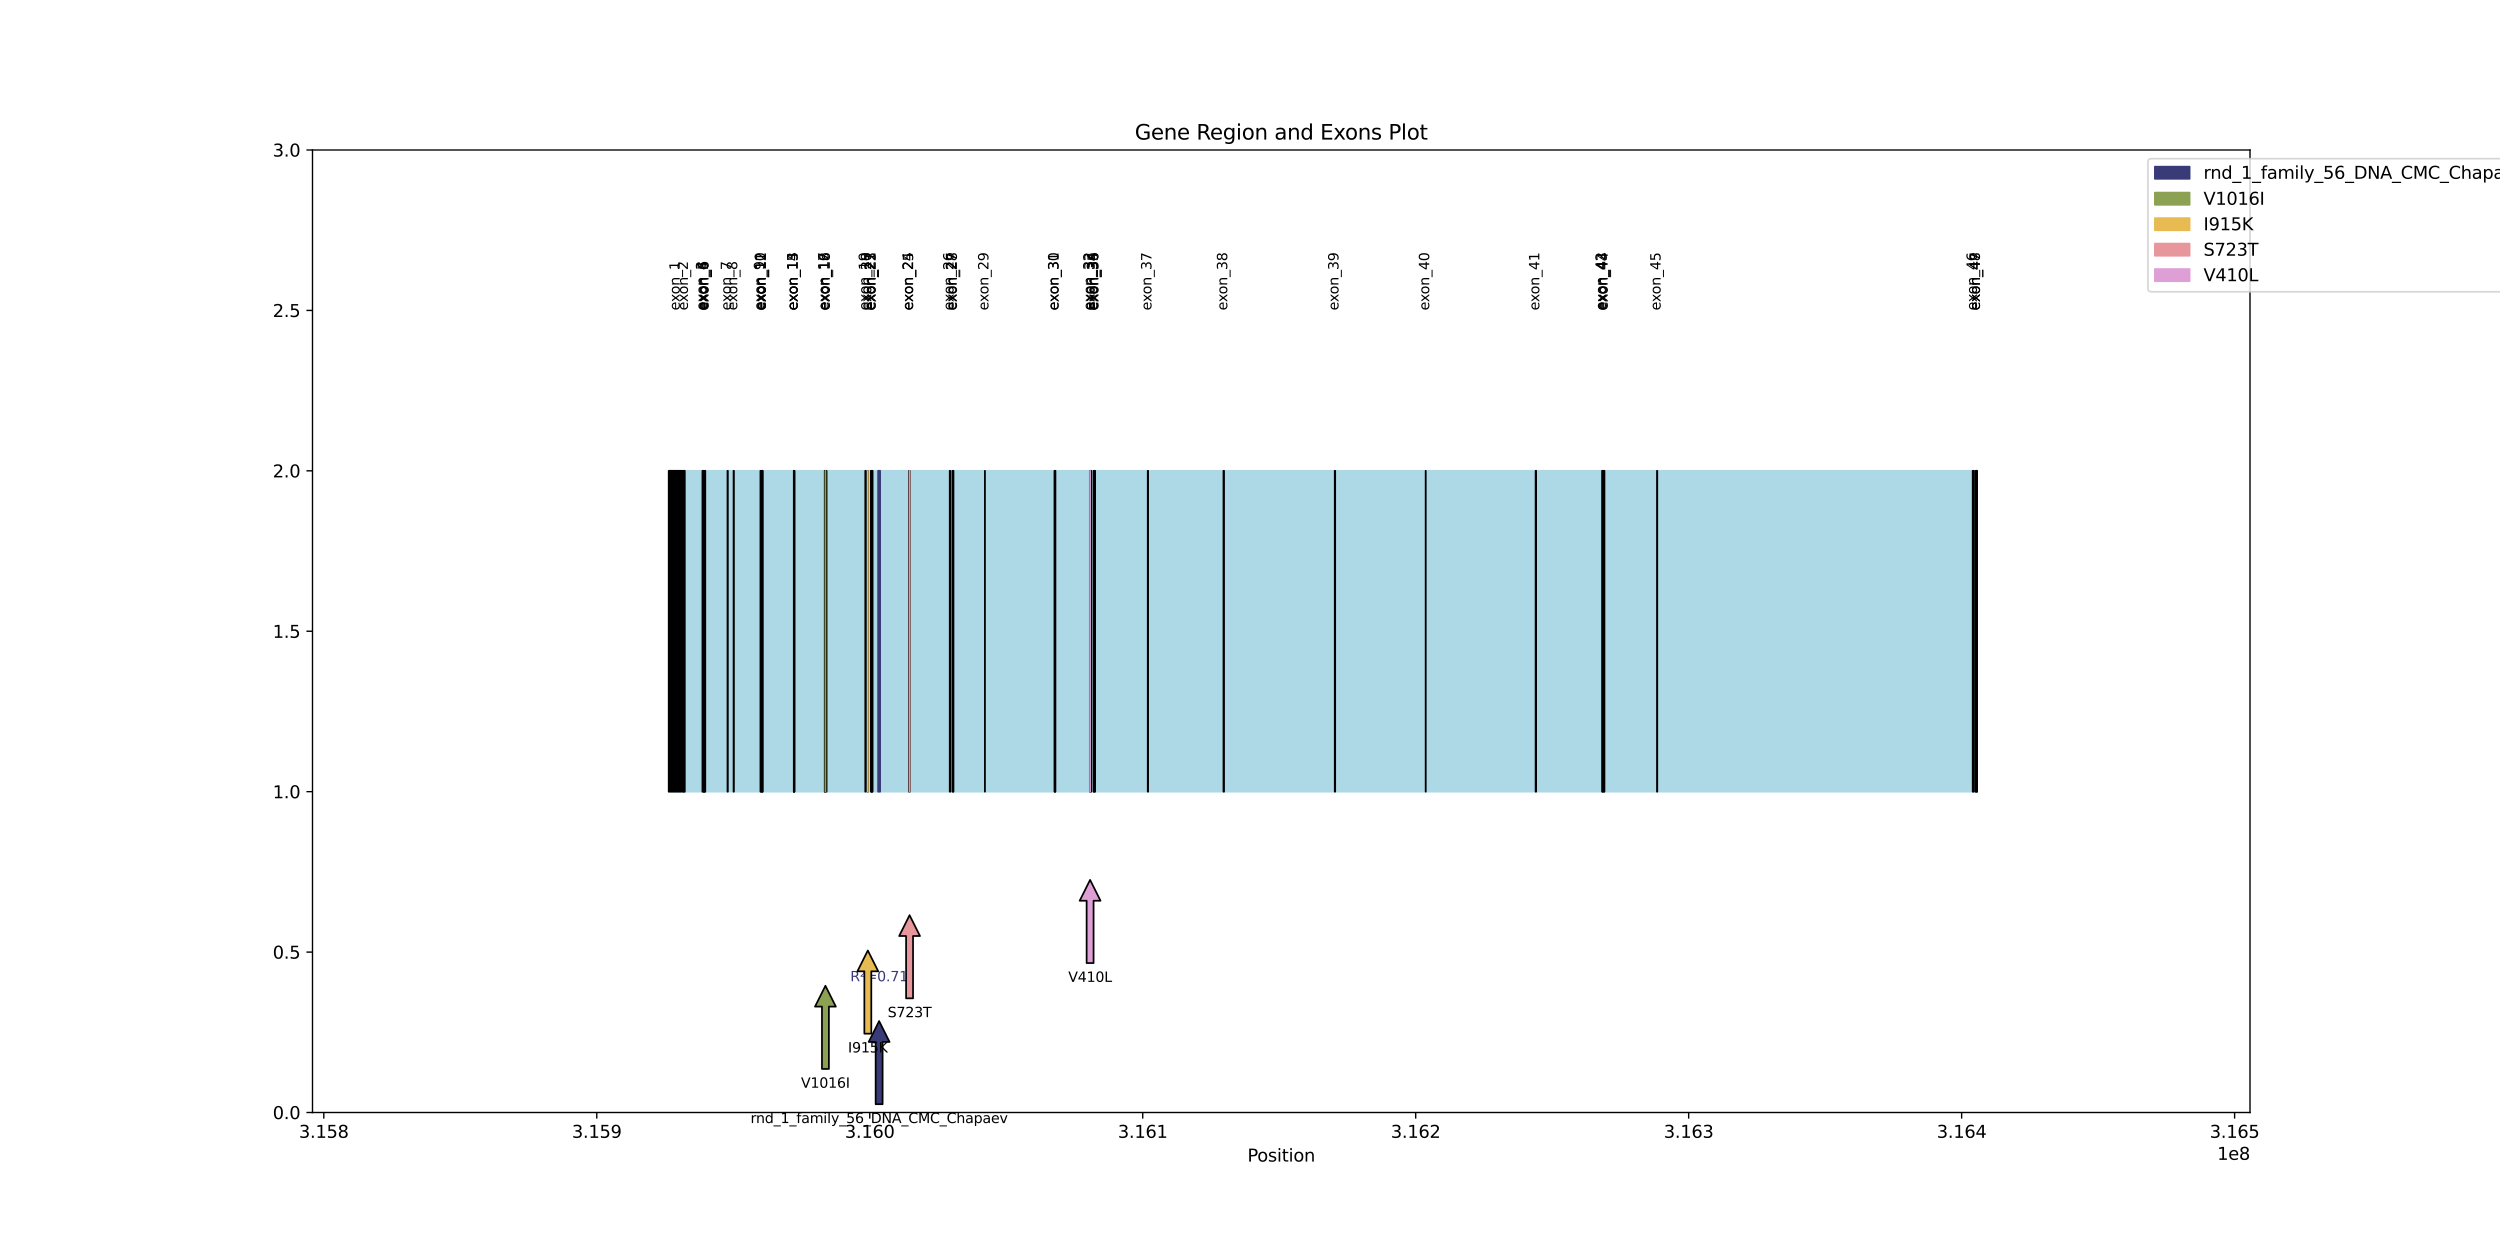 <?xml version="1.0" encoding="utf-8" standalone="no"?>
<!DOCTYPE svg PUBLIC "-//W3C//DTD SVG 1.1//EN"
  "http://www.w3.org/Graphics/SVG/1.1/DTD/svg11.dtd">
<svg xmlns:xlink="http://www.w3.org/1999/xlink" width="1440pt" height="720pt" viewBox="0 0 1440 720" xmlns="http://www.w3.org/2000/svg" version="1.1">
 <defs>
  <style type="text/css">*{stroke-linejoin: round; stroke-linecap: butt}</style>
 </defs>
 <g id="figure_1">
  <g id="patch_1">
   <path d="M 0 720 
L 1440 720 
L 1440 0 
L 0 0 
z
" style="fill: #ffffff"/>
  </g>
  <g id="axes_1">
   <g id="patch_2">
    <path d="M 180 640.8 
L 1296 640.8 
L 1296 86.4 
L 180 86.4 
z
" style="fill: #ffffff"/>
   </g>
   <g id="patch_3">
    <path d="M 385.188 456 
L 1138.768 456 
L 1138.768 271.2 
L 385.188 271.2 
z
" clip-path="url(#p0bf8f96531)" style="fill: #add8e6; stroke: #add8e6; stroke-linejoin: miter"/>
   </g>
   <g id="patch_4">
    <path d="M 385.188 456 
L 393.858 456 
L 393.858 271.2 
L 385.188 271.2 
z
" clip-path="url(#p0bf8f96531)" style="stroke: #000000; stroke-linejoin: miter"/>
   </g>
   <g id="patch_5">
    <path d="M 393.963 456 
L 394.441 456 
L 394.441 271.2 
L 393.963 271.2 
z
" clip-path="url(#p0bf8f96531)" style="stroke: #000000; stroke-linejoin: miter"/>
   </g>
   <g id="patch_6">
    <path d="M 404.603 456 
L 405.027 456 
L 405.027 271.2 
L 404.603 271.2 
z
" clip-path="url(#p0bf8f96531)" style="stroke: #000000; stroke-linejoin: miter"/>
   </g>
   <g id="patch_7">
    <path d="M 405.134 456 
L 405.519 456 
L 405.519 271.2 
L 405.134 271.2 
z
" clip-path="url(#p0bf8f96531)" style="stroke: #000000; stroke-linejoin: miter"/>
   </g>
   <g id="patch_8">
    <path d="M 405.63 456 
L 405.935 456 
L 405.935 271.2 
L 405.63 271.2 
z
" clip-path="url(#p0bf8f96531)" style="stroke: #000000; stroke-linejoin: miter"/>
   </g>
   <g id="patch_9">
    <path d="M 406.048 456 
L 406.24 456 
L 406.24 271.2 
L 406.048 271.2 
z
" clip-path="url(#p0bf8f96531)" style="stroke: #000000; stroke-linejoin: miter"/>
   </g>
   <g id="patch_10">
    <path d="M 419.041 456 
L 419.233 456 
L 419.233 271.2 
L 419.041 271.2 
z
" clip-path="url(#p0bf8f96531)" style="stroke: #000000; stroke-linejoin: miter"/>
   </g>
   <g id="patch_11">
    <path d="M 422.535 456 
L 422.727 456 
L 422.727 271.2 
L 422.535 271.2 
z
" clip-path="url(#p0bf8f96531)" style="stroke: #000000; stroke-linejoin: miter"/>
   </g>
   <g id="patch_12">
    <path d="M 438.015 456 
L 438.287 456 
L 438.287 271.2 
L 438.015 271.2 
z
" clip-path="url(#p0bf8f96531)" style="stroke: #000000; stroke-linejoin: miter"/>
   </g>
   <g id="patch_13">
    <path d="M 438.433 456 
L 438.85 456 
L 438.85 271.2 
L 438.433 271.2 
z
" clip-path="url(#p0bf8f96531)" style="stroke: #000000; stroke-linejoin: miter"/>
   </g>
   <g id="patch_14">
    <path d="M 438.953 456 
L 439.298 456 
L 439.298 271.2 
L 438.953 271.2 
z
" clip-path="url(#p0bf8f96531)" style="stroke: #000000; stroke-linejoin: miter"/>
   </g>
   <g id="patch_15">
    <path d="M 438.953 456 
L 439.175 456 
L 439.175 271.2 
L 438.953 271.2 
z
" clip-path="url(#p0bf8f96531)" style="stroke: #000000; stroke-linejoin: miter"/>
   </g>
   <g id="patch_16">
    <path d="M 457.249 456 
L 457.533 456 
L 457.533 271.2 
L 457.249 271.2 
z
" clip-path="url(#p0bf8f96531)" style="stroke: #000000; stroke-linejoin: miter"/>
   </g>
   <g id="patch_17">
    <path d="M 457.249 456 
L 457.581 456 
L 457.581 271.2 
L 457.249 271.2 
z
" clip-path="url(#p0bf8f96531)" style="stroke: #000000; stroke-linejoin: miter"/>
   </g>
   <g id="patch_18">
    <path d="M 457.249 456 
L 457.482 456 
L 457.482 271.2 
L 457.249 271.2 
z
" clip-path="url(#p0bf8f96531)" style="stroke: #000000; stroke-linejoin: miter"/>
   </g>
   <g id="patch_19">
    <path d="M 475.057 456 
L 475.444 456 
L 475.444 271.2 
L 475.057 271.2 
z
" clip-path="url(#p0bf8f96531)" style="stroke: #000000; stroke-linejoin: miter"/>
   </g>
   <g id="patch_20">
    <path d="M 475.118 456 
L 475.444 456 
L 475.444 271.2 
L 475.118 271.2 
z
" clip-path="url(#p0bf8f96531)" style="stroke: #000000; stroke-linejoin: miter"/>
   </g>
   <g id="patch_21">
    <path d="M 475.812 456 
L 476.106 456 
L 476.106 271.2 
L 475.812 271.2 
z
" clip-path="url(#p0bf8f96531)" style="stroke: #000000; stroke-linejoin: miter"/>
   </g>
   <g id="patch_22">
    <path d="M 498.409 456 
L 498.664 456 
L 498.664 271.2 
L 498.409 271.2 
z
" clip-path="url(#p0bf8f96531)" style="stroke: #000000; stroke-linejoin: miter"/>
   </g>
   <g id="patch_23">
    <path d="M 499.692 456 
L 499.947 456 
L 499.947 271.2 
L 499.692 271.2 
z
" clip-path="url(#p0bf8f96531)" style="stroke: #000000; stroke-linejoin: miter"/>
   </g>
   <g id="patch_24">
    <path d="M 501.645 456 
L 501.917 456 
L 501.917 271.2 
L 501.645 271.2 
z
" clip-path="url(#p0bf8f96531)" style="stroke: #000000; stroke-linejoin: miter"/>
   </g>
   <g id="patch_25">
    <path d="M 502.085 456 
L 502.521 456 
L 502.521 271.2 
L 502.085 271.2 
z
" clip-path="url(#p0bf8f96531)" style="stroke: #000000; stroke-linejoin: miter"/>
   </g>
   <g id="patch_26">
    <path d="M 502.085 456 
L 502.483 456 
L 502.483 271.2 
L 502.085 271.2 
z
" clip-path="url(#p0bf8f96531)" style="stroke: #000000; stroke-linejoin: miter"/>
   </g>
   <g id="patch_27">
    <path d="M 523.656 456 
L 523.763 456 
L 523.763 271.2 
L 523.656 271.2 
z
" clip-path="url(#p0bf8f96531)" style="stroke: #000000; stroke-linejoin: miter"/>
   </g>
   <g id="patch_28">
    <path d="M 523.863 456 
L 524.019 456 
L 524.019 271.2 
L 523.863 271.2 
z
" clip-path="url(#p0bf8f96531)" style="stroke: #000000; stroke-linejoin: miter"/>
   </g>
   <g id="patch_29">
    <path d="M 547.047 456 
L 547.365 456 
L 547.365 271.2 
L 547.047 271.2 
z
" clip-path="url(#p0bf8f96531)" style="stroke: #000000; stroke-linejoin: miter"/>
   </g>
   <g id="patch_30">
    <path d="M 548.607 456 
L 548.895 456 
L 548.895 271.2 
L 548.607 271.2 
z
" clip-path="url(#p0bf8f96531)" style="stroke: #000000; stroke-linejoin: miter"/>
   </g>
   <g id="patch_31">
    <path d="M 549.102 456 
L 549.2 456 
L 549.2 271.2 
L 549.102 271.2 
z
" clip-path="url(#p0bf8f96531)" style="stroke: #000000; stroke-linejoin: miter"/>
   </g>
   <g id="patch_32">
    <path d="M 567.296 456 
L 567.327 456 
L 567.327 271.2 
L 567.296 271.2 
z
" clip-path="url(#p0bf8f96531)" style="stroke: #000000; stroke-linejoin: miter"/>
   </g>
   <g id="patch_33">
    <path d="M 607.416 456 
L 607.849 456 
L 607.849 271.2 
L 607.416 271.2 
z
" clip-path="url(#p0bf8f96531)" style="stroke: #000000; stroke-linejoin: miter"/>
   </g>
   <g id="patch_34">
    <path d="M 607.534 456 
L 607.849 456 
L 607.849 271.2 
L 607.534 271.2 
z
" clip-path="url(#p0bf8f96531)" style="stroke: #000000; stroke-linejoin: miter"/>
   </g>
   <g id="patch_35">
    <path d="M 627.75 456 
L 628.008 456 
L 628.008 271.2 
L 627.75 271.2 
z
" clip-path="url(#p0bf8f96531)" style="stroke: #000000; stroke-linejoin: miter"/>
   </g>
   <g id="patch_36">
    <path d="M 628.385 456 
L 628.611 456 
L 628.611 271.2 
L 628.385 271.2 
z
" clip-path="url(#p0bf8f96531)" style="stroke: #000000; stroke-linejoin: miter"/>
   </g>
   <g id="patch_37">
    <path d="M 629.919 456 
L 630.014 456 
L 630.014 271.2 
L 629.919 271.2 
z
" clip-path="url(#p0bf8f96531)" style="stroke: #000000; stroke-linejoin: miter"/>
   </g>
   <g id="patch_38">
    <path d="M 630.151 456 
L 630.484 456 
L 630.484 271.2 
L 630.151 271.2 
z
" clip-path="url(#p0bf8f96531)" style="stroke: #000000; stroke-linejoin: miter"/>
   </g>
   <g id="patch_39">
    <path d="M 630.641 456 
L 630.784 456 
L 630.784 271.2 
L 630.641 271.2 
z
" clip-path="url(#p0bf8f96531)" style="stroke: #000000; stroke-linejoin: miter"/>
   </g>
   <g id="patch_40">
    <path d="M 661.111 456 
L 661.312 456 
L 661.312 271.2 
L 661.111 271.2 
z
" clip-path="url(#p0bf8f96531)" style="stroke: #000000; stroke-linejoin: miter"/>
   </g>
   <g id="patch_41">
    <path d="M 704.719 456 
L 705.042 456 
L 705.042 271.2 
L 704.719 271.2 
z
" clip-path="url(#p0bf8f96531)" style="stroke: #000000; stroke-linejoin: miter"/>
   </g>
   <g id="patch_42">
    <path d="M 768.825 456 
L 769.068 456 
L 769.068 271.2 
L 768.825 271.2 
z
" clip-path="url(#p0bf8f96531)" style="stroke: #000000; stroke-linejoin: miter"/>
   </g>
   <g id="patch_43">
    <path d="M 821.178 456 
L 821.228 456 
L 821.228 271.2 
L 821.178 271.2 
z
" clip-path="url(#p0bf8f96531)" style="stroke: #000000; stroke-linejoin: miter"/>
   </g>
   <g id="patch_44">
    <path d="M 884.517 456 
L 884.811 456 
L 884.811 271.2 
L 884.517 271.2 
z
" clip-path="url(#p0bf8f96531)" style="stroke: #000000; stroke-linejoin: miter"/>
   </g>
   <g id="patch_45">
    <path d="M 922.827 456 
L 922.984 456 
L 922.984 271.2 
L 922.827 271.2 
z
" clip-path="url(#p0bf8f96531)" style="stroke: #000000; stroke-linejoin: miter"/>
   </g>
   <g id="patch_46">
    <path d="M 923.118 456 
L 923.811 456 
L 923.811 271.2 
L 923.118 271.2 
z
" clip-path="url(#p0bf8f96531)" style="stroke: #000000; stroke-linejoin: miter"/>
   </g>
   <g id="patch_47">
    <path d="M 923.969 456 
L 924.156 456 
L 924.156 271.2 
L 923.969 271.2 
z
" clip-path="url(#p0bf8f96531)" style="stroke: #000000; stroke-linejoin: miter"/>
   </g>
   <g id="patch_48">
    <path d="M 954.431 456 
L 954.589 456 
L 954.589 271.2 
L 954.431 271.2 
z
" clip-path="url(#p0bf8f96531)" style="stroke: #000000; stroke-linejoin: miter"/>
   </g>
   <g id="patch_49">
    <path d="M 1136.277 456 
L 1137.024 456 
L 1137.024 271.2 
L 1136.277 271.2 
z
" clip-path="url(#p0bf8f96531)" style="stroke: #000000; stroke-linejoin: miter"/>
   </g>
   <g id="patch_50">
    <path d="M 1138.086 456 
L 1138.768 456 
L 1138.768 271.2 
L 1138.086 271.2 
z
" clip-path="url(#p0bf8f96531)" style="stroke: #000000; stroke-linejoin: miter"/>
   </g>
   <g id="patch_51">
    <path d="M 1138.086 456 
L 1138.766 456 
L 1138.766 271.2 
L 1138.086 271.2 
z
" clip-path="url(#p0bf8f96531)" style="stroke: #000000; stroke-linejoin: miter"/>
   </g>
   <g id="patch_52">
    <path d="M 505.799 456 
L 506.955 456 
L 506.955 271.2 
L 505.799 271.2 
z
" clip-path="url(#p0bf8f96531)" style="fill: #393b79; stroke: #393b79; stroke-linejoin: miter"/>
   </g>
   <g id="patch_53">
    <path d="M 475.444 456 
L 475.445 456 
L 475.445 271.2 
L 475.444 271.2 
z
" clip-path="url(#p0bf8f96531)" style="fill: #8ca252; stroke: #8ca252; stroke-linejoin: miter"/>
   </g>
   <g id="patch_54">
    <path d="M 499.868 456 
L 499.87 456 
L 499.87 271.2 
L 499.868 271.2 
z
" clip-path="url(#p0bf8f96531)" style="fill: #e7ba52; stroke: #e7ba52; stroke-linejoin: miter"/>
   </g>
   <g id="patch_55">
    <path d="M 523.91 456 
L 523.912 456 
L 523.912 271.2 
L 523.91 271.2 
z
" clip-path="url(#p0bf8f96531)" style="fill: #e7969c; stroke: #e7969c; stroke-linejoin: miter"/>
   </g>
   <g id="patch_56">
    <path d="M 627.894 456 
L 627.896 456 
L 627.896 271.2 
L 627.894 271.2 
z
" clip-path="url(#p0bf8f96531)" style="fill: #de9ed6; stroke: #de9ed6; stroke-linejoin: miter"/>
   </g>
   <g id="matplotlib.axis_1">
    <g id="xtick_1">
     <g id="line2d_1">
      <defs>
       <path id="m5f3d76a11e" d="M 0 0 
L 0 3.5 
" style="stroke: #000000; stroke-width: 0.8"/>
      </defs>
      <g>
       <use xlink:href="#m5f3d76a11e" x="186.509" y="640.8" style="stroke: #000000; stroke-width: 0.8"/>
      </g>
     </g>
     <g id="text_1">
      <!-- 3.158 -->
      <g transform="translate(172.195 655.398) scale(0.1 -0.1)">
       <defs>
        <path id="DejaVuSans-33" d="M 2597 2516 
Q 3050 2419 3304 2112 
Q 3559 1806 3559 1356 
Q 3559 666 3084 287 
Q 2609 -91 1734 -91 
Q 1441 -91 1130 -33 
Q 819 25 488 141 
L 488 750 
Q 750 597 1062 519 
Q 1375 441 1716 441 
Q 2309 441 2620 675 
Q 2931 909 2931 1356 
Q 2931 1769 2642 2001 
Q 2353 2234 1838 2234 
L 1294 2234 
L 1294 2753 
L 1863 2753 
Q 2328 2753 2575 2939 
Q 2822 3125 2822 3475 
Q 2822 3834 2567 4026 
Q 2313 4219 1838 4219 
Q 1578 4219 1281 4162 
Q 984 4106 628 3988 
L 628 4550 
Q 988 4650 1302 4700 
Q 1616 4750 1894 4750 
Q 2613 4750 3031 4423 
Q 3450 4097 3450 3541 
Q 3450 3153 3228 2886 
Q 3006 2619 2597 2516 
z
" transform="scale(0.016)"/>
        <path id="DejaVuSans-2e" d="M 684 794 
L 1344 794 
L 1344 0 
L 684 0 
L 684 794 
z
" transform="scale(0.016)"/>
        <path id="DejaVuSans-31" d="M 794 531 
L 1825 531 
L 1825 4091 
L 703 3866 
L 703 4441 
L 1819 4666 
L 2450 4666 
L 2450 531 
L 3481 531 
L 3481 0 
L 794 0 
L 794 531 
z
" transform="scale(0.016)"/>
        <path id="DejaVuSans-35" d="M 691 4666 
L 3169 4666 
L 3169 4134 
L 1269 4134 
L 1269 2991 
Q 1406 3038 1543 3061 
Q 1681 3084 1819 3084 
Q 2600 3084 3056 2656 
Q 3513 2228 3513 1497 
Q 3513 744 3044 326 
Q 2575 -91 1722 -91 
Q 1428 -91 1123 -41 
Q 819 9 494 109 
L 494 744 
Q 775 591 1075 516 
Q 1375 441 1709 441 
Q 2250 441 2565 725 
Q 2881 1009 2881 1497 
Q 2881 1984 2565 2268 
Q 2250 2553 1709 2553 
Q 1456 2553 1204 2497 
Q 953 2441 691 2322 
L 691 4666 
z
" transform="scale(0.016)"/>
        <path id="DejaVuSans-38" d="M 2034 2216 
Q 1584 2216 1326 1975 
Q 1069 1734 1069 1313 
Q 1069 891 1326 650 
Q 1584 409 2034 409 
Q 2484 409 2743 651 
Q 3003 894 3003 1313 
Q 3003 1734 2745 1975 
Q 2488 2216 2034 2216 
z
M 1403 2484 
Q 997 2584 770 2862 
Q 544 3141 544 3541 
Q 544 4100 942 4425 
Q 1341 4750 2034 4750 
Q 2731 4750 3128 4425 
Q 3525 4100 3525 3541 
Q 3525 3141 3298 2862 
Q 3072 2584 2669 2484 
Q 3125 2378 3379 2068 
Q 3634 1759 3634 1313 
Q 3634 634 3220 271 
Q 2806 -91 2034 -91 
Q 1263 -91 848 271 
Q 434 634 434 1313 
Q 434 1759 690 2068 
Q 947 2378 1403 2484 
z
M 1172 3481 
Q 1172 3119 1398 2916 
Q 1625 2713 2034 2713 
Q 2441 2713 2670 2916 
Q 2900 3119 2900 3481 
Q 2900 3844 2670 4047 
Q 2441 4250 2034 4250 
Q 1625 4250 1398 4047 
Q 1172 3844 1172 3481 
z
" transform="scale(0.016)"/>
       </defs>
       <use xlink:href="#DejaVuSans-33"/>
       <use xlink:href="#DejaVuSans-2e" x="63.623"/>
       <use xlink:href="#DejaVuSans-31" x="95.41"/>
       <use xlink:href="#DejaVuSans-35" x="159.033"/>
       <use xlink:href="#DejaVuSans-38" x="222.656"/>
      </g>
     </g>
    </g>
    <g id="xtick_2">
     <g id="line2d_2">
      <g>
       <use xlink:href="#m5f3d76a11e" x="343.741" y="640.8" style="stroke: #000000; stroke-width: 0.8"/>
      </g>
     </g>
     <g id="text_2">
      <!-- 3.159 -->
      <g transform="translate(329.427 655.398) scale(0.1 -0.1)">
       <defs>
        <path id="DejaVuSans-39" d="M 703 97 
L 703 672 
Q 941 559 1184 500 
Q 1428 441 1663 441 
Q 2288 441 2617 861 
Q 2947 1281 2994 2138 
Q 2813 1869 2534 1725 
Q 2256 1581 1919 1581 
Q 1219 1581 811 2004 
Q 403 2428 403 3163 
Q 403 3881 828 4315 
Q 1253 4750 1959 4750 
Q 2769 4750 3195 4129 
Q 3622 3509 3622 2328 
Q 3622 1225 3098 567 
Q 2575 -91 1691 -91 
Q 1453 -91 1209 -44 
Q 966 3 703 97 
z
M 1959 2075 
Q 2384 2075 2632 2365 
Q 2881 2656 2881 3163 
Q 2881 3666 2632 3958 
Q 2384 4250 1959 4250 
Q 1534 4250 1286 3958 
Q 1038 3666 1038 3163 
Q 1038 2656 1286 2365 
Q 1534 2075 1959 2075 
z
" transform="scale(0.016)"/>
       </defs>
       <use xlink:href="#DejaVuSans-33"/>
       <use xlink:href="#DejaVuSans-2e" x="63.623"/>
       <use xlink:href="#DejaVuSans-31" x="95.41"/>
       <use xlink:href="#DejaVuSans-35" x="159.033"/>
       <use xlink:href="#DejaVuSans-39" x="222.656"/>
      </g>
     </g>
    </g>
    <g id="xtick_3">
     <g id="line2d_3">
      <g>
       <use xlink:href="#m5f3d76a11e" x="500.973" y="640.8" style="stroke: #000000; stroke-width: 0.8"/>
      </g>
     </g>
     <g id="text_3">
      <!-- 3.160 -->
      <g transform="translate(486.659 655.398) scale(0.1 -0.1)">
       <defs>
        <path id="DejaVuSans-36" d="M 2113 2584 
Q 1688 2584 1439 2293 
Q 1191 2003 1191 1497 
Q 1191 994 1439 701 
Q 1688 409 2113 409 
Q 2538 409 2786 701 
Q 3034 994 3034 1497 
Q 3034 2003 2786 2293 
Q 2538 2584 2113 2584 
z
M 3366 4563 
L 3366 3988 
Q 3128 4100 2886 4159 
Q 2644 4219 2406 4219 
Q 1781 4219 1451 3797 
Q 1122 3375 1075 2522 
Q 1259 2794 1537 2939 
Q 1816 3084 2150 3084 
Q 2853 3084 3261 2657 
Q 3669 2231 3669 1497 
Q 3669 778 3244 343 
Q 2819 -91 2113 -91 
Q 1303 -91 875 529 
Q 447 1150 447 2328 
Q 447 3434 972 4092 
Q 1497 4750 2381 4750 
Q 2619 4750 2861 4703 
Q 3103 4656 3366 4563 
z
" transform="scale(0.016)"/>
        <path id="DejaVuSans-30" d="M 2034 4250 
Q 1547 4250 1301 3770 
Q 1056 3291 1056 2328 
Q 1056 1369 1301 889 
Q 1547 409 2034 409 
Q 2525 409 2770 889 
Q 3016 1369 3016 2328 
Q 3016 3291 2770 3770 
Q 2525 4250 2034 4250 
z
M 2034 4750 
Q 2819 4750 3233 4129 
Q 3647 3509 3647 2328 
Q 3647 1150 3233 529 
Q 2819 -91 2034 -91 
Q 1250 -91 836 529 
Q 422 1150 422 2328 
Q 422 3509 836 4129 
Q 1250 4750 2034 4750 
z
" transform="scale(0.016)"/>
       </defs>
       <use xlink:href="#DejaVuSans-33"/>
       <use xlink:href="#DejaVuSans-2e" x="63.623"/>
       <use xlink:href="#DejaVuSans-31" x="95.41"/>
       <use xlink:href="#DejaVuSans-36" x="159.033"/>
       <use xlink:href="#DejaVuSans-30" x="222.656"/>
      </g>
     </g>
    </g>
    <g id="xtick_4">
     <g id="line2d_4">
      <g>
       <use xlink:href="#m5f3d76a11e" x="658.206" y="640.8" style="stroke: #000000; stroke-width: 0.8"/>
      </g>
     </g>
     <g id="text_4">
      <!-- 3.161 -->
      <g transform="translate(643.891 655.398) scale(0.1 -0.1)">
       <use xlink:href="#DejaVuSans-33"/>
       <use xlink:href="#DejaVuSans-2e" x="63.623"/>
       <use xlink:href="#DejaVuSans-31" x="95.41"/>
       <use xlink:href="#DejaVuSans-36" x="159.033"/>
       <use xlink:href="#DejaVuSans-31" x="222.656"/>
      </g>
     </g>
    </g>
    <g id="xtick_5">
     <g id="line2d_5">
      <g>
       <use xlink:href="#m5f3d76a11e" x="815.438" y="640.8" style="stroke: #000000; stroke-width: 0.8"/>
      </g>
     </g>
     <g id="text_5">
      <!-- 3.162 -->
      <g transform="translate(801.124 655.398) scale(0.1 -0.1)">
       <defs>
        <path id="DejaVuSans-32" d="M 1228 531 
L 3431 531 
L 3431 0 
L 469 0 
L 469 531 
Q 828 903 1448 1529 
Q 2069 2156 2228 2338 
Q 2531 2678 2651 2914 
Q 2772 3150 2772 3378 
Q 2772 3750 2511 3984 
Q 2250 4219 1831 4219 
Q 1534 4219 1204 4116 
Q 875 4013 500 3803 
L 500 4441 
Q 881 4594 1212 4672 
Q 1544 4750 1819 4750 
Q 2544 4750 2975 4387 
Q 3406 4025 3406 3419 
Q 3406 3131 3298 2873 
Q 3191 2616 2906 2266 
Q 2828 2175 2409 1742 
Q 1991 1309 1228 531 
z
" transform="scale(0.016)"/>
       </defs>
       <use xlink:href="#DejaVuSans-33"/>
       <use xlink:href="#DejaVuSans-2e" x="63.623"/>
       <use xlink:href="#DejaVuSans-31" x="95.41"/>
       <use xlink:href="#DejaVuSans-36" x="159.033"/>
       <use xlink:href="#DejaVuSans-32" x="222.656"/>
      </g>
     </g>
    </g>
    <g id="xtick_6">
     <g id="line2d_6">
      <g>
       <use xlink:href="#m5f3d76a11e" x="972.67" y="640.8" style="stroke: #000000; stroke-width: 0.8"/>
      </g>
     </g>
     <g id="text_6">
      <!-- 3.163 -->
      <g transform="translate(958.356 655.398) scale(0.1 -0.1)">
       <use xlink:href="#DejaVuSans-33"/>
       <use xlink:href="#DejaVuSans-2e" x="63.623"/>
       <use xlink:href="#DejaVuSans-31" x="95.41"/>
       <use xlink:href="#DejaVuSans-36" x="159.033"/>
       <use xlink:href="#DejaVuSans-33" x="222.656"/>
      </g>
     </g>
    </g>
    <g id="xtick_7">
     <g id="line2d_7">
      <g>
       <use xlink:href="#m5f3d76a11e" x="1129.902" y="640.8" style="stroke: #000000; stroke-width: 0.8"/>
      </g>
     </g>
     <g id="text_7">
      <!-- 3.164 -->
      <g transform="translate(1115.588 655.398) scale(0.1 -0.1)">
       <defs>
        <path id="DejaVuSans-34" d="M 2419 4116 
L 825 1625 
L 2419 1625 
L 2419 4116 
z
M 2253 4666 
L 3047 4666 
L 3047 1625 
L 3713 1625 
L 3713 1100 
L 3047 1100 
L 3047 0 
L 2419 0 
L 2419 1100 
L 313 1100 
L 313 1709 
L 2253 4666 
z
" transform="scale(0.016)"/>
       </defs>
       <use xlink:href="#DejaVuSans-33"/>
       <use xlink:href="#DejaVuSans-2e" x="63.623"/>
       <use xlink:href="#DejaVuSans-31" x="95.41"/>
       <use xlink:href="#DejaVuSans-36" x="159.033"/>
       <use xlink:href="#DejaVuSans-34" x="222.656"/>
      </g>
     </g>
    </g>
    <g id="xtick_8">
     <g id="line2d_8">
      <g>
       <use xlink:href="#m5f3d76a11e" x="1287.134" y="640.8" style="stroke: #000000; stroke-width: 0.8"/>
      </g>
     </g>
     <g id="text_8">
      <!-- 3.165 -->
      <g transform="translate(1272.82 655.398) scale(0.1 -0.1)">
       <use xlink:href="#DejaVuSans-33"/>
       <use xlink:href="#DejaVuSans-2e" x="63.623"/>
       <use xlink:href="#DejaVuSans-31" x="95.41"/>
       <use xlink:href="#DejaVuSans-36" x="159.033"/>
       <use xlink:href="#DejaVuSans-35" x="222.656"/>
      </g>
     </g>
    </g>
    <g id="text_9">
     <!-- Position -->
     <g transform="translate(718.536 669.077) scale(0.1 -0.1)">
      <defs>
       <path id="DejaVuSans-50" d="M 1259 4147 
L 1259 2394 
L 2053 2394 
Q 2494 2394 2734 2622 
Q 2975 2850 2975 3272 
Q 2975 3691 2734 3919 
Q 2494 4147 2053 4147 
L 1259 4147 
z
M 628 4666 
L 2053 4666 
Q 2838 4666 3239 4311 
Q 3641 3956 3641 3272 
Q 3641 2581 3239 2228 
Q 2838 1875 2053 1875 
L 1259 1875 
L 1259 0 
L 628 0 
L 628 4666 
z
" transform="scale(0.016)"/>
       <path id="DejaVuSans-6f" d="M 1959 3097 
Q 1497 3097 1228 2736 
Q 959 2375 959 1747 
Q 959 1119 1226 758 
Q 1494 397 1959 397 
Q 2419 397 2687 759 
Q 2956 1122 2956 1747 
Q 2956 2369 2687 2733 
Q 2419 3097 1959 3097 
z
M 1959 3584 
Q 2709 3584 3137 3096 
Q 3566 2609 3566 1747 
Q 3566 888 3137 398 
Q 2709 -91 1959 -91 
Q 1206 -91 779 398 
Q 353 888 353 1747 
Q 353 2609 779 3096 
Q 1206 3584 1959 3584 
z
" transform="scale(0.016)"/>
       <path id="DejaVuSans-73" d="M 2834 3397 
L 2834 2853 
Q 2591 2978 2328 3040 
Q 2066 3103 1784 3103 
Q 1356 3103 1142 2972 
Q 928 2841 928 2578 
Q 928 2378 1081 2264 
Q 1234 2150 1697 2047 
L 1894 2003 
Q 2506 1872 2764 1633 
Q 3022 1394 3022 966 
Q 3022 478 2636 193 
Q 2250 -91 1575 -91 
Q 1294 -91 989 -36 
Q 684 19 347 128 
L 347 722 
Q 666 556 975 473 
Q 1284 391 1588 391 
Q 1994 391 2212 530 
Q 2431 669 2431 922 
Q 2431 1156 2273 1281 
Q 2116 1406 1581 1522 
L 1381 1569 
Q 847 1681 609 1914 
Q 372 2147 372 2553 
Q 372 3047 722 3315 
Q 1072 3584 1716 3584 
Q 2034 3584 2315 3537 
Q 2597 3491 2834 3397 
z
" transform="scale(0.016)"/>
       <path id="DejaVuSans-69" d="M 603 3500 
L 1178 3500 
L 1178 0 
L 603 0 
L 603 3500 
z
M 603 4863 
L 1178 4863 
L 1178 4134 
L 603 4134 
L 603 4863 
z
" transform="scale(0.016)"/>
       <path id="DejaVuSans-74" d="M 1172 4494 
L 1172 3500 
L 2356 3500 
L 2356 3053 
L 1172 3053 
L 1172 1153 
Q 1172 725 1289 603 
Q 1406 481 1766 481 
L 2356 481 
L 2356 0 
L 1766 0 
Q 1100 0 847 248 
Q 594 497 594 1153 
L 594 3053 
L 172 3053 
L 172 3500 
L 594 3500 
L 594 4494 
L 1172 4494 
z
" transform="scale(0.016)"/>
       <path id="DejaVuSans-6e" d="M 3513 2113 
L 3513 0 
L 2938 0 
L 2938 2094 
Q 2938 2591 2744 2837 
Q 2550 3084 2163 3084 
Q 1697 3084 1428 2787 
Q 1159 2491 1159 1978 
L 1159 0 
L 581 0 
L 581 3500 
L 1159 3500 
L 1159 2956 
Q 1366 3272 1645 3428 
Q 1925 3584 2291 3584 
Q 2894 3584 3203 3211 
Q 3513 2838 3513 2113 
z
" transform="scale(0.016)"/>
      </defs>
      <use xlink:href="#DejaVuSans-50"/>
      <use xlink:href="#DejaVuSans-6f" x="56.678"/>
      <use xlink:href="#DejaVuSans-73" x="117.859"/>
      <use xlink:href="#DejaVuSans-69" x="169.959"/>
      <use xlink:href="#DejaVuSans-74" x="197.742"/>
      <use xlink:href="#DejaVuSans-69" x="236.951"/>
      <use xlink:href="#DejaVuSans-6f" x="264.734"/>
      <use xlink:href="#DejaVuSans-6e" x="325.916"/>
     </g>
    </g>
    <g id="text_10">
     <!-- 1e8 -->
     <g transform="translate(1277.122 668.077) scale(0.1 -0.1)">
      <defs>
       <path id="DejaVuSans-65" d="M 3597 1894 
L 3597 1613 
L 953 1613 
Q 991 1019 1311 708 
Q 1631 397 2203 397 
Q 2534 397 2845 478 
Q 3156 559 3463 722 
L 3463 178 
Q 3153 47 2828 -22 
Q 2503 -91 2169 -91 
Q 1331 -91 842 396 
Q 353 884 353 1716 
Q 353 2575 817 3079 
Q 1281 3584 2069 3584 
Q 2775 3584 3186 3129 
Q 3597 2675 3597 1894 
z
M 3022 2063 
Q 3016 2534 2758 2815 
Q 2500 3097 2075 3097 
Q 1594 3097 1305 2825 
Q 1016 2553 972 2059 
L 3022 2063 
z
" transform="scale(0.016)"/>
      </defs>
      <use xlink:href="#DejaVuSans-31"/>
      <use xlink:href="#DejaVuSans-65" x="63.623"/>
      <use xlink:href="#DejaVuSans-38" x="125.146"/>
     </g>
    </g>
   </g>
   <g id="matplotlib.axis_2">
    <g id="ytick_1">
     <g id="line2d_9">
      <defs>
       <path id="m7095a6938a" d="M 0 0 
L -3.5 0 
" style="stroke: #000000; stroke-width: 0.8"/>
      </defs>
      <g>
       <use xlink:href="#m7095a6938a" x="180" y="640.8" style="stroke: #000000; stroke-width: 0.8"/>
      </g>
     </g>
     <g id="text_11">
      <!-- 0.0 -->
      <g transform="translate(157.097 644.599) scale(0.1 -0.1)">
       <use xlink:href="#DejaVuSans-30"/>
       <use xlink:href="#DejaVuSans-2e" x="63.623"/>
       <use xlink:href="#DejaVuSans-30" x="95.41"/>
      </g>
     </g>
    </g>
    <g id="ytick_2">
     <g id="line2d_10">
      <g>
       <use xlink:href="#m7095a6938a" x="180" y="548.4" style="stroke: #000000; stroke-width: 0.8"/>
      </g>
     </g>
     <g id="text_12">
      <!-- 0.5 -->
      <g transform="translate(157.097 552.199) scale(0.1 -0.1)">
       <use xlink:href="#DejaVuSans-30"/>
       <use xlink:href="#DejaVuSans-2e" x="63.623"/>
       <use xlink:href="#DejaVuSans-35" x="95.41"/>
      </g>
     </g>
    </g>
    <g id="ytick_3">
     <g id="line2d_11">
      <g>
       <use xlink:href="#m7095a6938a" x="180" y="456" style="stroke: #000000; stroke-width: 0.8"/>
      </g>
     </g>
     <g id="text_13">
      <!-- 1.0 -->
      <g transform="translate(157.097 459.799) scale(0.1 -0.1)">
       <use xlink:href="#DejaVuSans-31"/>
       <use xlink:href="#DejaVuSans-2e" x="63.623"/>
       <use xlink:href="#DejaVuSans-30" x="95.41"/>
      </g>
     </g>
    </g>
    <g id="ytick_4">
     <g id="line2d_12">
      <g>
       <use xlink:href="#m7095a6938a" x="180" y="363.6" style="stroke: #000000; stroke-width: 0.8"/>
      </g>
     </g>
     <g id="text_14">
      <!-- 1.5 -->
      <g transform="translate(157.097 367.399) scale(0.1 -0.1)">
       <use xlink:href="#DejaVuSans-31"/>
       <use xlink:href="#DejaVuSans-2e" x="63.623"/>
       <use xlink:href="#DejaVuSans-35" x="95.41"/>
      </g>
     </g>
    </g>
    <g id="ytick_5">
     <g id="line2d_13">
      <g>
       <use xlink:href="#m7095a6938a" x="180" y="271.2" style="stroke: #000000; stroke-width: 0.8"/>
      </g>
     </g>
     <g id="text_15">
      <!-- 2.0 -->
      <g transform="translate(157.097 274.999) scale(0.1 -0.1)">
       <use xlink:href="#DejaVuSans-32"/>
       <use xlink:href="#DejaVuSans-2e" x="63.623"/>
       <use xlink:href="#DejaVuSans-30" x="95.41"/>
      </g>
     </g>
    </g>
    <g id="ytick_6">
     <g id="line2d_14">
      <g>
       <use xlink:href="#m7095a6938a" x="180" y="178.8" style="stroke: #000000; stroke-width: 0.8"/>
      </g>
     </g>
     <g id="text_16">
      <!-- 2.5 -->
      <g transform="translate(157.097 182.599) scale(0.1 -0.1)">
       <use xlink:href="#DejaVuSans-32"/>
       <use xlink:href="#DejaVuSans-2e" x="63.623"/>
       <use xlink:href="#DejaVuSans-35" x="95.41"/>
      </g>
     </g>
    </g>
    <g id="ytick_7">
     <g id="line2d_15">
      <g>
       <use xlink:href="#m7095a6938a" x="180" y="86.4" style="stroke: #000000; stroke-width: 0.8"/>
      </g>
     </g>
     <g id="text_17">
      <!-- 3.0 -->
      <g transform="translate(157.097 90.199) scale(0.1 -0.1)">
       <use xlink:href="#DejaVuSans-33"/>
       <use xlink:href="#DejaVuSans-2e" x="63.623"/>
       <use xlink:href="#DejaVuSans-30" x="95.41"/>
      </g>
     </g>
    </g>
    <g id="text_18">
     <!--   -->
     <g transform="translate(151.017 365.189) rotate(-90) scale(0.1 -0.1)">
      <defs>
       <path id="DejaVuSans-20" transform="scale(0.016)"/>
      </defs>
      <use xlink:href="#DejaVuSans-20"/>
     </g>
    </g>
   </g>
   <g id="patch_57">
    <path d="M 180 640.8 
L 180 86.4 
" style="fill: none; stroke: #000000; stroke-width: 0.8; stroke-linejoin: miter; stroke-linecap: square"/>
   </g>
   <g id="patch_58">
    <path d="M 1296 640.8 
L 1296 86.4 
" style="fill: none; stroke: #000000; stroke-width: 0.8; stroke-linejoin: miter; stroke-linecap: square"/>
   </g>
   <g id="patch_59">
    <path d="M 180 640.8 
L 1296 640.8 
" style="fill: none; stroke: #000000; stroke-width: 0.8; stroke-linejoin: miter; stroke-linecap: square"/>
   </g>
   <g id="patch_60">
    <path d="M 180 86.4 
L 1296 86.4 
" style="fill: none; stroke: #000000; stroke-width: 0.8; stroke-linejoin: miter; stroke-linecap: square"/>
   </g>
   <g id="text_19">
    <!-- exon_1 -->
    <g transform="translate(391.508 178.8) rotate(-90) scale(0.08 -0.08)">
     <defs>
      <path id="DejaVuSans-78" d="M 3513 3500 
L 2247 1797 
L 3578 0 
L 2900 0 
L 1881 1375 
L 863 0 
L 184 0 
L 1544 1831 
L 300 3500 
L 978 3500 
L 1906 2253 
L 2834 3500 
L 3513 3500 
z
" transform="scale(0.016)"/>
      <path id="DejaVuSans-5f" d="M 3263 -1063 
L 3263 -1509 
L -63 -1509 
L -63 -1063 
L 3263 -1063 
z
" transform="scale(0.016)"/>
     </defs>
     <use xlink:href="#DejaVuSans-65"/>
     <use xlink:href="#DejaVuSans-78" x="59.773"/>
     <use xlink:href="#DejaVuSans-6f" x="115.828"/>
     <use xlink:href="#DejaVuSans-6e" x="177.01"/>
     <use xlink:href="#DejaVuSans-5f" x="240.389"/>
     <use xlink:href="#DejaVuSans-31" x="290.389"/>
    </g>
   </g>
   <g id="text_20">
    <!-- exon_2 -->
    <g transform="translate(396.228 178.8) rotate(-90) scale(0.08 -0.08)">
     <use xlink:href="#DejaVuSans-65"/>
     <use xlink:href="#DejaVuSans-78" x="59.773"/>
     <use xlink:href="#DejaVuSans-6f" x="115.828"/>
     <use xlink:href="#DejaVuSans-6e" x="177.01"/>
     <use xlink:href="#DejaVuSans-5f" x="240.389"/>
     <use xlink:href="#DejaVuSans-32" x="290.389"/>
    </g>
   </g>
   <g id="text_21">
    <!-- exon_3 -->
    <g transform="translate(406.841 178.8) rotate(-90) scale(0.08 -0.08)">
     <use xlink:href="#DejaVuSans-65"/>
     <use xlink:href="#DejaVuSans-78" x="59.773"/>
     <use xlink:href="#DejaVuSans-6f" x="115.828"/>
     <use xlink:href="#DejaVuSans-6e" x="177.01"/>
     <use xlink:href="#DejaVuSans-5f" x="240.389"/>
     <use xlink:href="#DejaVuSans-33" x="290.389"/>
    </g>
   </g>
   <g id="text_22">
    <!-- exon_4 -->
    <g transform="translate(407.312 178.8) rotate(-90) scale(0.08 -0.08)">
     <use xlink:href="#DejaVuSans-65"/>
     <use xlink:href="#DejaVuSans-78" x="59.773"/>
     <use xlink:href="#DejaVuSans-6f" x="115.828"/>
     <use xlink:href="#DejaVuSans-6e" x="177.01"/>
     <use xlink:href="#DejaVuSans-5f" x="240.389"/>
     <use xlink:href="#DejaVuSans-34" x="290.389"/>
    </g>
   </g>
   <g id="text_23">
    <!-- exon_5 -->
    <g transform="translate(407.767 178.8) rotate(-90) scale(0.08 -0.08)">
     <use xlink:href="#DejaVuSans-65"/>
     <use xlink:href="#DejaVuSans-78" x="59.773"/>
     <use xlink:href="#DejaVuSans-6f" x="115.828"/>
     <use xlink:href="#DejaVuSans-6e" x="177.01"/>
     <use xlink:href="#DejaVuSans-5f" x="240.389"/>
     <use xlink:href="#DejaVuSans-35" x="290.389"/>
    </g>
   </g>
   <g id="text_24">
    <!-- exon_6 -->
    <g transform="translate(408.169 178.8) rotate(-90) scale(0.08 -0.08)">
     <use xlink:href="#DejaVuSans-65"/>
     <use xlink:href="#DejaVuSans-78" x="59.773"/>
     <use xlink:href="#DejaVuSans-6f" x="115.828"/>
     <use xlink:href="#DejaVuSans-6e" x="177.01"/>
     <use xlink:href="#DejaVuSans-5f" x="240.389"/>
     <use xlink:href="#DejaVuSans-36" x="290.389"/>
    </g>
   </g>
   <g id="text_25">
    <!-- exon_7 -->
    <g transform="translate(421.122 178.8) rotate(-90) scale(0.08 -0.08)">
     <defs>
      <path id="DejaVuSans-37" d="M 525 4666 
L 3525 4666 
L 3525 4397 
L 1831 0 
L 1172 0 
L 2766 4134 
L 525 4134 
L 525 4666 
z
" transform="scale(0.016)"/>
     </defs>
     <use xlink:href="#DejaVuSans-65"/>
     <use xlink:href="#DejaVuSans-78" x="59.773"/>
     <use xlink:href="#DejaVuSans-6f" x="115.828"/>
     <use xlink:href="#DejaVuSans-6e" x="177.01"/>
     <use xlink:href="#DejaVuSans-5f" x="240.389"/>
     <use xlink:href="#DejaVuSans-37" x="290.389"/>
    </g>
   </g>
   <g id="text_26">
    <!-- exon_8 -->
    <g transform="translate(424.657 178.8) rotate(-90) scale(0.08 -0.08)">
     <use xlink:href="#DejaVuSans-65"/>
     <use xlink:href="#DejaVuSans-78" x="59.773"/>
     <use xlink:href="#DejaVuSans-6f" x="115.828"/>
     <use xlink:href="#DejaVuSans-6e" x="177.01"/>
     <use xlink:href="#DejaVuSans-5f" x="240.389"/>
     <use xlink:href="#DejaVuSans-38" x="290.389"/>
    </g>
   </g>
   <g id="text_27">
    <!-- exon_9 -->
    <g transform="translate(440.176 178.8) rotate(-90) scale(0.08 -0.08)">
     <use xlink:href="#DejaVuSans-65"/>
     <use xlink:href="#DejaVuSans-78" x="59.773"/>
     <use xlink:href="#DejaVuSans-6f" x="115.828"/>
     <use xlink:href="#DejaVuSans-6e" x="177.01"/>
     <use xlink:href="#DejaVuSans-5f" x="240.389"/>
     <use xlink:href="#DejaVuSans-39" x="290.389"/>
    </g>
   </g>
   <g id="text_28">
    <!-- exon_10 -->
    <g transform="translate(440.667 178.8) rotate(-90) scale(0.08 -0.08)">
     <use xlink:href="#DejaVuSans-65"/>
     <use xlink:href="#DejaVuSans-78" x="59.773"/>
     <use xlink:href="#DejaVuSans-6f" x="115.828"/>
     <use xlink:href="#DejaVuSans-6e" x="177.01"/>
     <use xlink:href="#DejaVuSans-5f" x="240.389"/>
     <use xlink:href="#DejaVuSans-31" x="290.389"/>
     <use xlink:href="#DejaVuSans-30" x="354.012"/>
    </g>
   </g>
   <g id="text_29">
    <!-- exon_11 -->
    <g transform="translate(441.11 178.8) rotate(-90) scale(0.08 -0.08)">
     <use xlink:href="#DejaVuSans-65"/>
     <use xlink:href="#DejaVuSans-78" x="59.773"/>
     <use xlink:href="#DejaVuSans-6f" x="115.828"/>
     <use xlink:href="#DejaVuSans-6e" x="177.01"/>
     <use xlink:href="#DejaVuSans-5f" x="240.389"/>
     <use xlink:href="#DejaVuSans-31" x="290.389"/>
     <use xlink:href="#DejaVuSans-31" x="354.012"/>
    </g>
   </g>
   <g id="text_30">
    <!-- exon_12 -->
    <g transform="translate(441.09 178.8) rotate(-90) scale(0.08 -0.08)">
     <use xlink:href="#DejaVuSans-65"/>
     <use xlink:href="#DejaVuSans-78" x="59.773"/>
     <use xlink:href="#DejaVuSans-6f" x="115.828"/>
     <use xlink:href="#DejaVuSans-6e" x="177.01"/>
     <use xlink:href="#DejaVuSans-5f" x="240.389"/>
     <use xlink:href="#DejaVuSans-31" x="290.389"/>
     <use xlink:href="#DejaVuSans-32" x="354.012"/>
    </g>
   </g>
   <g id="text_31">
    <!-- exon_13 -->
    <g transform="translate(459.417 178.8) rotate(-90) scale(0.08 -0.08)">
     <use xlink:href="#DejaVuSans-65"/>
     <use xlink:href="#DejaVuSans-78" x="59.773"/>
     <use xlink:href="#DejaVuSans-6f" x="115.828"/>
     <use xlink:href="#DejaVuSans-6e" x="177.01"/>
     <use xlink:href="#DejaVuSans-5f" x="240.389"/>
     <use xlink:href="#DejaVuSans-31" x="290.389"/>
     <use xlink:href="#DejaVuSans-33" x="354.012"/>
    </g>
   </g>
   <g id="text_32">
    <!-- exon_14 -->
    <g transform="translate(459.4 178.8) rotate(-90) scale(0.08 -0.08)">
     <use xlink:href="#DejaVuSans-65"/>
     <use xlink:href="#DejaVuSans-78" x="59.773"/>
     <use xlink:href="#DejaVuSans-6f" x="115.828"/>
     <use xlink:href="#DejaVuSans-6e" x="177.01"/>
     <use xlink:href="#DejaVuSans-5f" x="240.389"/>
     <use xlink:href="#DejaVuSans-31" x="290.389"/>
     <use xlink:href="#DejaVuSans-34" x="354.012"/>
    </g>
   </g>
   <g id="text_33">
    <!-- exon_15 -->
    <g transform="translate(459.35 178.8) rotate(-90) scale(0.08 -0.08)">
     <use xlink:href="#DejaVuSans-65"/>
     <use xlink:href="#DejaVuSans-78" x="59.773"/>
     <use xlink:href="#DejaVuSans-6f" x="115.828"/>
     <use xlink:href="#DejaVuSans-6e" x="177.01"/>
     <use xlink:href="#DejaVuSans-5f" x="240.389"/>
     <use xlink:href="#DejaVuSans-31" x="290.389"/>
     <use xlink:href="#DejaVuSans-35" x="354.012"/>
    </g>
   </g>
   <g id="text_34">
    <!-- exon_16 -->
    <g transform="translate(477.276 178.8) rotate(-90) scale(0.08 -0.08)">
     <use xlink:href="#DejaVuSans-65"/>
     <use xlink:href="#DejaVuSans-78" x="59.773"/>
     <use xlink:href="#DejaVuSans-6f" x="115.828"/>
     <use xlink:href="#DejaVuSans-6e" x="177.01"/>
     <use xlink:href="#DejaVuSans-5f" x="240.389"/>
     <use xlink:href="#DejaVuSans-31" x="290.389"/>
     <use xlink:href="#DejaVuSans-36" x="354.012"/>
    </g>
   </g>
   <g id="text_35">
    <!-- exon_17 -->
    <g transform="translate(477.266 178.8) rotate(-90) scale(0.08 -0.08)">
     <use xlink:href="#DejaVuSans-65"/>
     <use xlink:href="#DejaVuSans-78" x="59.773"/>
     <use xlink:href="#DejaVuSans-6f" x="115.828"/>
     <use xlink:href="#DejaVuSans-6e" x="177.01"/>
     <use xlink:href="#DejaVuSans-5f" x="240.389"/>
     <use xlink:href="#DejaVuSans-31" x="290.389"/>
     <use xlink:href="#DejaVuSans-37" x="354.012"/>
    </g>
   </g>
   <g id="text_36">
    <!-- exon_18 -->
    <g transform="translate(477.984 178.8) rotate(-90) scale(0.08 -0.08)">
     <use xlink:href="#DejaVuSans-65"/>
     <use xlink:href="#DejaVuSans-78" x="59.773"/>
     <use xlink:href="#DejaVuSans-6f" x="115.828"/>
     <use xlink:href="#DejaVuSans-6e" x="177.01"/>
     <use xlink:href="#DejaVuSans-5f" x="240.389"/>
     <use xlink:href="#DejaVuSans-31" x="290.389"/>
     <use xlink:href="#DejaVuSans-38" x="354.012"/>
    </g>
   </g>
   <g id="text_37">
    <!-- exon_19 -->
    <g transform="translate(500.562 178.8) rotate(-90) scale(0.08 -0.08)">
     <use xlink:href="#DejaVuSans-65"/>
     <use xlink:href="#DejaVuSans-78" x="59.773"/>
     <use xlink:href="#DejaVuSans-6f" x="115.828"/>
     <use xlink:href="#DejaVuSans-6e" x="177.01"/>
     <use xlink:href="#DejaVuSans-5f" x="240.389"/>
     <use xlink:href="#DejaVuSans-31" x="290.389"/>
     <use xlink:href="#DejaVuSans-39" x="354.012"/>
    </g>
   </g>
   <g id="text_38">
    <!-- exon_20 -->
    <g transform="translate(501.845 178.8) rotate(-90) scale(0.08 -0.08)">
     <use xlink:href="#DejaVuSans-65"/>
     <use xlink:href="#DejaVuSans-78" x="59.773"/>
     <use xlink:href="#DejaVuSans-6f" x="115.828"/>
     <use xlink:href="#DejaVuSans-6e" x="177.01"/>
     <use xlink:href="#DejaVuSans-5f" x="240.389"/>
     <use xlink:href="#DejaVuSans-32" x="290.389"/>
     <use xlink:href="#DejaVuSans-30" x="354.012"/>
    </g>
   </g>
   <g id="text_39">
    <!-- exon_21 -->
    <g transform="translate(503.806 178.8) rotate(-90) scale(0.08 -0.08)">
     <use xlink:href="#DejaVuSans-65"/>
     <use xlink:href="#DejaVuSans-78" x="59.773"/>
     <use xlink:href="#DejaVuSans-6f" x="115.828"/>
     <use xlink:href="#DejaVuSans-6e" x="177.01"/>
     <use xlink:href="#DejaVuSans-5f" x="240.389"/>
     <use xlink:href="#DejaVuSans-32" x="290.389"/>
     <use xlink:href="#DejaVuSans-31" x="354.012"/>
    </g>
   </g>
   <g id="text_40">
    <!-- exon_22 -->
    <g transform="translate(504.329 178.8) rotate(-90) scale(0.08 -0.08)">
     <use xlink:href="#DejaVuSans-65"/>
     <use xlink:href="#DejaVuSans-78" x="59.773"/>
     <use xlink:href="#DejaVuSans-6f" x="115.828"/>
     <use xlink:href="#DejaVuSans-6e" x="177.01"/>
     <use xlink:href="#DejaVuSans-5f" x="240.389"/>
     <use xlink:href="#DejaVuSans-32" x="290.389"/>
     <use xlink:href="#DejaVuSans-32" x="354.012"/>
    </g>
   </g>
   <g id="text_41">
    <!-- exon_23 -->
    <g transform="translate(504.31 178.8) rotate(-90) scale(0.08 -0.08)">
     <use xlink:href="#DejaVuSans-65"/>
     <use xlink:href="#DejaVuSans-78" x="59.773"/>
     <use xlink:href="#DejaVuSans-6f" x="115.828"/>
     <use xlink:href="#DejaVuSans-6e" x="177.01"/>
     <use xlink:href="#DejaVuSans-5f" x="240.389"/>
     <use xlink:href="#DejaVuSans-32" x="290.389"/>
     <use xlink:href="#DejaVuSans-33" x="354.012"/>
    </g>
   </g>
   <g id="text_42">
    <!-- exon_24 -->
    <g transform="translate(525.735 178.8) rotate(-90) scale(0.08 -0.08)">
     <use xlink:href="#DejaVuSans-65"/>
     <use xlink:href="#DejaVuSans-78" x="59.773"/>
     <use xlink:href="#DejaVuSans-6f" x="115.828"/>
     <use xlink:href="#DejaVuSans-6e" x="177.01"/>
     <use xlink:href="#DejaVuSans-5f" x="240.389"/>
     <use xlink:href="#DejaVuSans-32" x="290.389"/>
     <use xlink:href="#DejaVuSans-34" x="354.012"/>
    </g>
   </g>
   <g id="text_43">
    <!-- exon_25 -->
    <g transform="translate(525.967 178.8) rotate(-90) scale(0.08 -0.08)">
     <use xlink:href="#DejaVuSans-65"/>
     <use xlink:href="#DejaVuSans-78" x="59.773"/>
     <use xlink:href="#DejaVuSans-6f" x="115.828"/>
     <use xlink:href="#DejaVuSans-6e" x="177.01"/>
     <use xlink:href="#DejaVuSans-5f" x="240.389"/>
     <use xlink:href="#DejaVuSans-32" x="290.389"/>
     <use xlink:href="#DejaVuSans-35" x="354.012"/>
    </g>
   </g>
   <g id="text_44">
    <!-- exon_26 -->
    <g transform="translate(549.232 178.8) rotate(-90) scale(0.08 -0.08)">
     <use xlink:href="#DejaVuSans-65"/>
     <use xlink:href="#DejaVuSans-78" x="59.773"/>
     <use xlink:href="#DejaVuSans-6f" x="115.828"/>
     <use xlink:href="#DejaVuSans-6e" x="177.01"/>
     <use xlink:href="#DejaVuSans-5f" x="240.389"/>
     <use xlink:href="#DejaVuSans-32" x="290.389"/>
     <use xlink:href="#DejaVuSans-36" x="354.012"/>
    </g>
   </g>
   <g id="text_45">
    <!-- exon_27 -->
    <g transform="translate(550.776 178.8) rotate(-90) scale(0.08 -0.08)">
     <use xlink:href="#DejaVuSans-65"/>
     <use xlink:href="#DejaVuSans-78" x="59.773"/>
     <use xlink:href="#DejaVuSans-6f" x="115.828"/>
     <use xlink:href="#DejaVuSans-6e" x="177.01"/>
     <use xlink:href="#DejaVuSans-5f" x="240.389"/>
     <use xlink:href="#DejaVuSans-32" x="290.389"/>
     <use xlink:href="#DejaVuSans-37" x="354.012"/>
    </g>
   </g>
   <g id="text_46">
    <!-- exon_28 -->
    <g transform="translate(551.177 178.8) rotate(-90) scale(0.08 -0.08)">
     <use xlink:href="#DejaVuSans-65"/>
     <use xlink:href="#DejaVuSans-78" x="59.773"/>
     <use xlink:href="#DejaVuSans-6f" x="115.828"/>
     <use xlink:href="#DejaVuSans-6e" x="177.01"/>
     <use xlink:href="#DejaVuSans-5f" x="240.389"/>
     <use xlink:href="#DejaVuSans-32" x="290.389"/>
     <use xlink:href="#DejaVuSans-38" x="354.012"/>
    </g>
   </g>
   <g id="text_47">
    <!-- exon_29 -->
    <g transform="translate(569.337 178.8) rotate(-90) scale(0.08 -0.08)">
     <use xlink:href="#DejaVuSans-65"/>
     <use xlink:href="#DejaVuSans-78" x="59.773"/>
     <use xlink:href="#DejaVuSans-6f" x="115.828"/>
     <use xlink:href="#DejaVuSans-6e" x="177.01"/>
     <use xlink:href="#DejaVuSans-5f" x="240.389"/>
     <use xlink:href="#DejaVuSans-32" x="290.389"/>
     <use xlink:href="#DejaVuSans-39" x="354.012"/>
    </g>
   </g>
   <g id="text_48">
    <!-- exon_30 -->
    <g transform="translate(609.658 178.8) rotate(-90) scale(0.08 -0.08)">
     <use xlink:href="#DejaVuSans-65"/>
     <use xlink:href="#DejaVuSans-78" x="59.773"/>
     <use xlink:href="#DejaVuSans-6f" x="115.828"/>
     <use xlink:href="#DejaVuSans-6e" x="177.01"/>
     <use xlink:href="#DejaVuSans-5f" x="240.389"/>
     <use xlink:href="#DejaVuSans-33" x="290.389"/>
     <use xlink:href="#DejaVuSans-30" x="354.012"/>
    </g>
   </g>
   <g id="text_49">
    <!-- exon_31 -->
    <g transform="translate(609.717 178.8) rotate(-90) scale(0.08 -0.08)">
     <use xlink:href="#DejaVuSans-65"/>
     <use xlink:href="#DejaVuSans-78" x="59.773"/>
     <use xlink:href="#DejaVuSans-6f" x="115.828"/>
     <use xlink:href="#DejaVuSans-6e" x="177.01"/>
     <use xlink:href="#DejaVuSans-5f" x="240.389"/>
     <use xlink:href="#DejaVuSans-33" x="290.389"/>
     <use xlink:href="#DejaVuSans-31" x="354.012"/>
    </g>
   </g>
   <g id="text_50">
    <!-- exon_32 -->
    <g transform="translate(629.904 178.8) rotate(-90) scale(0.08 -0.08)">
     <use xlink:href="#DejaVuSans-65"/>
     <use xlink:href="#DejaVuSans-78" x="59.773"/>
     <use xlink:href="#DejaVuSans-6f" x="115.828"/>
     <use xlink:href="#DejaVuSans-6e" x="177.01"/>
     <use xlink:href="#DejaVuSans-5f" x="240.389"/>
     <use xlink:href="#DejaVuSans-33" x="290.389"/>
     <use xlink:href="#DejaVuSans-32" x="354.012"/>
    </g>
   </g>
   <g id="text_51">
    <!-- exon_33 -->
    <g transform="translate(630.524 178.8) rotate(-90) scale(0.08 -0.08)">
     <use xlink:href="#DejaVuSans-65"/>
     <use xlink:href="#DejaVuSans-78" x="59.773"/>
     <use xlink:href="#DejaVuSans-6f" x="115.828"/>
     <use xlink:href="#DejaVuSans-6e" x="177.01"/>
     <use xlink:href="#DejaVuSans-5f" x="240.389"/>
     <use xlink:href="#DejaVuSans-33" x="290.389"/>
     <use xlink:href="#DejaVuSans-33" x="354.012"/>
    </g>
   </g>
   <g id="text_52">
    <!-- exon_34 -->
    <g transform="translate(631.992 178.8) rotate(-90) scale(0.08 -0.08)">
     <use xlink:href="#DejaVuSans-65"/>
     <use xlink:href="#DejaVuSans-78" x="59.773"/>
     <use xlink:href="#DejaVuSans-6f" x="115.828"/>
     <use xlink:href="#DejaVuSans-6e" x="177.01"/>
     <use xlink:href="#DejaVuSans-5f" x="240.389"/>
     <use xlink:href="#DejaVuSans-33" x="290.389"/>
     <use xlink:href="#DejaVuSans-34" x="354.012"/>
    </g>
   </g>
   <g id="text_53">
    <!-- exon_35 -->
    <g transform="translate(632.343 178.8) rotate(-90) scale(0.08 -0.08)">
     <use xlink:href="#DejaVuSans-65"/>
     <use xlink:href="#DejaVuSans-78" x="59.773"/>
     <use xlink:href="#DejaVuSans-6f" x="115.828"/>
     <use xlink:href="#DejaVuSans-6e" x="177.01"/>
     <use xlink:href="#DejaVuSans-5f" x="240.389"/>
     <use xlink:href="#DejaVuSans-33" x="290.389"/>
     <use xlink:href="#DejaVuSans-35" x="354.012"/>
    </g>
   </g>
   <g id="text_54">
    <!-- exon_36 -->
    <g transform="translate(632.738 178.8) rotate(-90) scale(0.08 -0.08)">
     <use xlink:href="#DejaVuSans-65"/>
     <use xlink:href="#DejaVuSans-78" x="59.773"/>
     <use xlink:href="#DejaVuSans-6f" x="115.828"/>
     <use xlink:href="#DejaVuSans-6e" x="177.01"/>
     <use xlink:href="#DejaVuSans-5f" x="240.389"/>
     <use xlink:href="#DejaVuSans-33" x="290.389"/>
     <use xlink:href="#DejaVuSans-36" x="354.012"/>
    </g>
   </g>
   <g id="text_55">
    <!-- exon_37 -->
    <g transform="translate(663.237 178.8) rotate(-90) scale(0.08 -0.08)">
     <use xlink:href="#DejaVuSans-65"/>
     <use xlink:href="#DejaVuSans-78" x="59.773"/>
     <use xlink:href="#DejaVuSans-6f" x="115.828"/>
     <use xlink:href="#DejaVuSans-6e" x="177.01"/>
     <use xlink:href="#DejaVuSans-5f" x="240.389"/>
     <use xlink:href="#DejaVuSans-33" x="290.389"/>
     <use xlink:href="#DejaVuSans-37" x="354.012"/>
    </g>
   </g>
   <g id="text_56">
    <!-- exon_38 -->
    <g transform="translate(706.906 178.8) rotate(-90) scale(0.08 -0.08)">
     <use xlink:href="#DejaVuSans-65"/>
     <use xlink:href="#DejaVuSans-78" x="59.773"/>
     <use xlink:href="#DejaVuSans-6f" x="115.828"/>
     <use xlink:href="#DejaVuSans-6e" x="177.01"/>
     <use xlink:href="#DejaVuSans-5f" x="240.389"/>
     <use xlink:href="#DejaVuSans-33" x="290.389"/>
     <use xlink:href="#DejaVuSans-38" x="354.012"/>
    </g>
   </g>
   <g id="text_57">
    <!-- exon_39 -->
    <g transform="translate(770.972 178.8) rotate(-90) scale(0.08 -0.08)">
     <use xlink:href="#DejaVuSans-65"/>
     <use xlink:href="#DejaVuSans-78" x="59.773"/>
     <use xlink:href="#DejaVuSans-6f" x="115.828"/>
     <use xlink:href="#DejaVuSans-6e" x="177.01"/>
     <use xlink:href="#DejaVuSans-5f" x="240.389"/>
     <use xlink:href="#DejaVuSans-33" x="290.389"/>
     <use xlink:href="#DejaVuSans-39" x="354.012"/>
    </g>
   </g>
   <g id="text_58">
    <!-- exon_40 -->
    <g transform="translate(823.229 178.8) rotate(-90) scale(0.08 -0.08)">
     <use xlink:href="#DejaVuSans-65"/>
     <use xlink:href="#DejaVuSans-78" x="59.773"/>
     <use xlink:href="#DejaVuSans-6f" x="115.828"/>
     <use xlink:href="#DejaVuSans-6e" x="177.01"/>
     <use xlink:href="#DejaVuSans-5f" x="240.389"/>
     <use xlink:href="#DejaVuSans-34" x="290.389"/>
     <use xlink:href="#DejaVuSans-30" x="354.012"/>
    </g>
   </g>
   <g id="text_59">
    <!-- exon_41 -->
    <g transform="translate(886.649 178.8) rotate(-90) scale(0.08 -0.08)">
     <use xlink:href="#DejaVuSans-65"/>
     <use xlink:href="#DejaVuSans-78" x="59.773"/>
     <use xlink:href="#DejaVuSans-6f" x="115.828"/>
     <use xlink:href="#DejaVuSans-6e" x="177.01"/>
     <use xlink:href="#DejaVuSans-5f" x="240.389"/>
     <use xlink:href="#DejaVuSans-34" x="290.389"/>
     <use xlink:href="#DejaVuSans-31" x="354.012"/>
    </g>
   </g>
   <g id="text_60">
    <!-- exon_42 -->
    <g transform="translate(924.931 178.8) rotate(-90) scale(0.08 -0.08)">
     <use xlink:href="#DejaVuSans-65"/>
     <use xlink:href="#DejaVuSans-78" x="59.773"/>
     <use xlink:href="#DejaVuSans-6f" x="115.828"/>
     <use xlink:href="#DejaVuSans-6e" x="177.01"/>
     <use xlink:href="#DejaVuSans-5f" x="240.389"/>
     <use xlink:href="#DejaVuSans-34" x="290.389"/>
     <use xlink:href="#DejaVuSans-32" x="354.012"/>
    </g>
   </g>
   <g id="text_61">
    <!-- exon_43 -->
    <g transform="translate(925.49 178.8) rotate(-90) scale(0.08 -0.08)">
     <use xlink:href="#DejaVuSans-65"/>
     <use xlink:href="#DejaVuSans-78" x="59.773"/>
     <use xlink:href="#DejaVuSans-6f" x="115.828"/>
     <use xlink:href="#DejaVuSans-6e" x="177.01"/>
     <use xlink:href="#DejaVuSans-5f" x="240.389"/>
     <use xlink:href="#DejaVuSans-34" x="290.389"/>
     <use xlink:href="#DejaVuSans-33" x="354.012"/>
    </g>
   </g>
   <g id="text_62">
    <!-- exon_44 -->
    <g transform="translate(926.047 178.8) rotate(-90) scale(0.08 -0.08)">
     <use xlink:href="#DejaVuSans-65"/>
     <use xlink:href="#DejaVuSans-78" x="59.773"/>
     <use xlink:href="#DejaVuSans-6f" x="115.828"/>
     <use xlink:href="#DejaVuSans-6e" x="177.01"/>
     <use xlink:href="#DejaVuSans-5f" x="240.389"/>
     <use xlink:href="#DejaVuSans-34" x="290.389"/>
     <use xlink:href="#DejaVuSans-34" x="354.012"/>
    </g>
   </g>
   <g id="text_63">
    <!-- exon_45 -->
    <g transform="translate(956.495 178.8) rotate(-90) scale(0.08 -0.08)">
     <use xlink:href="#DejaVuSans-65"/>
     <use xlink:href="#DejaVuSans-78" x="59.773"/>
     <use xlink:href="#DejaVuSans-6f" x="115.828"/>
     <use xlink:href="#DejaVuSans-6e" x="177.01"/>
     <use xlink:href="#DejaVuSans-5f" x="240.389"/>
     <use xlink:href="#DejaVuSans-34" x="290.389"/>
     <use xlink:href="#DejaVuSans-35" x="354.012"/>
    </g>
   </g>
   <g id="text_64">
    <!-- exon_46 -->
    <g transform="translate(1138.676 178.8) rotate(-90) scale(0.08 -0.08)">
     <use xlink:href="#DejaVuSans-65"/>
     <use xlink:href="#DejaVuSans-78" x="59.773"/>
     <use xlink:href="#DejaVuSans-6f" x="115.828"/>
     <use xlink:href="#DejaVuSans-6e" x="177.01"/>
     <use xlink:href="#DejaVuSans-5f" x="240.389"/>
     <use xlink:href="#DejaVuSans-34" x="290.389"/>
     <use xlink:href="#DejaVuSans-36" x="354.012"/>
    </g>
   </g>
   <g id="text_65">
    <!-- exon_47 -->
    <g transform="translate(1140.412 178.8) rotate(-90) scale(0.08 -0.08)">
     <use xlink:href="#DejaVuSans-65"/>
     <use xlink:href="#DejaVuSans-78" x="59.773"/>
     <use xlink:href="#DejaVuSans-6f" x="115.828"/>
     <use xlink:href="#DejaVuSans-6e" x="177.01"/>
     <use xlink:href="#DejaVuSans-5f" x="240.389"/>
     <use xlink:href="#DejaVuSans-34" x="290.389"/>
     <use xlink:href="#DejaVuSans-37" x="354.012"/>
    </g>
   </g>
   <g id="text_66">
    <!-- exon_48 -->
    <g transform="translate(1140.452 178.8) rotate(-90) scale(0.08 -0.08)">
     <use xlink:href="#DejaVuSans-65"/>
     <use xlink:href="#DejaVuSans-78" x="59.773"/>
     <use xlink:href="#DejaVuSans-6f" x="115.828"/>
     <use xlink:href="#DejaVuSans-6e" x="177.01"/>
     <use xlink:href="#DejaVuSans-5f" x="240.389"/>
     <use xlink:href="#DejaVuSans-34" x="290.389"/>
     <use xlink:href="#DejaVuSans-38" x="354.012"/>
    </g>
   </g>
   <g id="patch_61">
    <path d="M 504.377 636.031 
Q 504.377 618.083 504.377 600.135 
L 500.377 600.135 
Q 503.377 594.134 506.377 588.134 
Q 509.377 594.134 512.377 600.135 
L 508.377 600.135 
Q 508.377 618.083 508.377 636.031 
L 504.377 636.031 
z
" style="fill: #393b79; stroke: #000000; stroke-linecap: round"/>
   </g>
   <g id="text_67">
    <!-- rnd_1_family_56_DNA_CMC_Chapaev -->
    <g transform="translate(432.302 646.879) scale(0.08 -0.08)">
     <defs>
      <path id="DejaVuSans-72" d="M 2631 2963 
Q 2534 3019 2420 3045 
Q 2306 3072 2169 3072 
Q 1681 3072 1420 2755 
Q 1159 2438 1159 1844 
L 1159 0 
L 581 0 
L 581 3500 
L 1159 3500 
L 1159 2956 
Q 1341 3275 1631 3429 
Q 1922 3584 2338 3584 
Q 2397 3584 2469 3576 
Q 2541 3569 2628 3553 
L 2631 2963 
z
" transform="scale(0.016)"/>
      <path id="DejaVuSans-64" d="M 2906 2969 
L 2906 4863 
L 3481 4863 
L 3481 0 
L 2906 0 
L 2906 525 
Q 2725 213 2448 61 
Q 2172 -91 1784 -91 
Q 1150 -91 751 415 
Q 353 922 353 1747 
Q 353 2572 751 3078 
Q 1150 3584 1784 3584 
Q 2172 3584 2448 3432 
Q 2725 3281 2906 2969 
z
M 947 1747 
Q 947 1113 1208 752 
Q 1469 391 1925 391 
Q 2381 391 2643 752 
Q 2906 1113 2906 1747 
Q 2906 2381 2643 2742 
Q 2381 3103 1925 3103 
Q 1469 3103 1208 2742 
Q 947 2381 947 1747 
z
" transform="scale(0.016)"/>
      <path id="DejaVuSans-66" d="M 2375 4863 
L 2375 4384 
L 1825 4384 
Q 1516 4384 1395 4259 
Q 1275 4134 1275 3809 
L 1275 3500 
L 2222 3500 
L 2222 3053 
L 1275 3053 
L 1275 0 
L 697 0 
L 697 3053 
L 147 3053 
L 147 3500 
L 697 3500 
L 697 3744 
Q 697 4328 969 4595 
Q 1241 4863 1831 4863 
L 2375 4863 
z
" transform="scale(0.016)"/>
      <path id="DejaVuSans-61" d="M 2194 1759 
Q 1497 1759 1228 1600 
Q 959 1441 959 1056 
Q 959 750 1161 570 
Q 1363 391 1709 391 
Q 2188 391 2477 730 
Q 2766 1069 2766 1631 
L 2766 1759 
L 2194 1759 
z
M 3341 1997 
L 3341 0 
L 2766 0 
L 2766 531 
Q 2569 213 2275 61 
Q 1981 -91 1556 -91 
Q 1019 -91 701 211 
Q 384 513 384 1019 
Q 384 1609 779 1909 
Q 1175 2209 1959 2209 
L 2766 2209 
L 2766 2266 
Q 2766 2663 2505 2880 
Q 2244 3097 1772 3097 
Q 1472 3097 1187 3025 
Q 903 2953 641 2809 
L 641 3341 
Q 956 3463 1253 3523 
Q 1550 3584 1831 3584 
Q 2591 3584 2966 3190 
Q 3341 2797 3341 1997 
z
" transform="scale(0.016)"/>
      <path id="DejaVuSans-6d" d="M 3328 2828 
Q 3544 3216 3844 3400 
Q 4144 3584 4550 3584 
Q 5097 3584 5394 3201 
Q 5691 2819 5691 2113 
L 5691 0 
L 5113 0 
L 5113 2094 
Q 5113 2597 4934 2840 
Q 4756 3084 4391 3084 
Q 3944 3084 3684 2787 
Q 3425 2491 3425 1978 
L 3425 0 
L 2847 0 
L 2847 2094 
Q 2847 2600 2669 2842 
Q 2491 3084 2119 3084 
Q 1678 3084 1418 2786 
Q 1159 2488 1159 1978 
L 1159 0 
L 581 0 
L 581 3500 
L 1159 3500 
L 1159 2956 
Q 1356 3278 1631 3431 
Q 1906 3584 2284 3584 
Q 2666 3584 2933 3390 
Q 3200 3197 3328 2828 
z
" transform="scale(0.016)"/>
      <path id="DejaVuSans-6c" d="M 603 4863 
L 1178 4863 
L 1178 0 
L 603 0 
L 603 4863 
z
" transform="scale(0.016)"/>
      <path id="DejaVuSans-79" d="M 2059 -325 
Q 1816 -950 1584 -1140 
Q 1353 -1331 966 -1331 
L 506 -1331 
L 506 -850 
L 844 -850 
Q 1081 -850 1212 -737 
Q 1344 -625 1503 -206 
L 1606 56 
L 191 3500 
L 800 3500 
L 1894 763 
L 2988 3500 
L 3597 3500 
L 2059 -325 
z
" transform="scale(0.016)"/>
      <path id="DejaVuSans-44" d="M 1259 4147 
L 1259 519 
L 2022 519 
Q 2988 519 3436 956 
Q 3884 1394 3884 2338 
Q 3884 3275 3436 3711 
Q 2988 4147 2022 4147 
L 1259 4147 
z
M 628 4666 
L 1925 4666 
Q 3281 4666 3915 4102 
Q 4550 3538 4550 2338 
Q 4550 1131 3912 565 
Q 3275 0 1925 0 
L 628 0 
L 628 4666 
z
" transform="scale(0.016)"/>
      <path id="DejaVuSans-4e" d="M 628 4666 
L 1478 4666 
L 3547 763 
L 3547 4666 
L 4159 4666 
L 4159 0 
L 3309 0 
L 1241 3903 
L 1241 0 
L 628 0 
L 628 4666 
z
" transform="scale(0.016)"/>
      <path id="DejaVuSans-41" d="M 2188 4044 
L 1331 1722 
L 3047 1722 
L 2188 4044 
z
M 1831 4666 
L 2547 4666 
L 4325 0 
L 3669 0 
L 3244 1197 
L 1141 1197 
L 716 0 
L 50 0 
L 1831 4666 
z
" transform="scale(0.016)"/>
      <path id="DejaVuSans-43" d="M 4122 4306 
L 4122 3641 
Q 3803 3938 3442 4084 
Q 3081 4231 2675 4231 
Q 1875 4231 1450 3742 
Q 1025 3253 1025 2328 
Q 1025 1406 1450 917 
Q 1875 428 2675 428 
Q 3081 428 3442 575 
Q 3803 722 4122 1019 
L 4122 359 
Q 3791 134 3420 21 
Q 3050 -91 2638 -91 
Q 1578 -91 968 557 
Q 359 1206 359 2328 
Q 359 3453 968 4101 
Q 1578 4750 2638 4750 
Q 3056 4750 3426 4639 
Q 3797 4528 4122 4306 
z
" transform="scale(0.016)"/>
      <path id="DejaVuSans-4d" d="M 628 4666 
L 1569 4666 
L 2759 1491 
L 3956 4666 
L 4897 4666 
L 4897 0 
L 4281 0 
L 4281 4097 
L 3078 897 
L 2444 897 
L 1241 4097 
L 1241 0 
L 628 0 
L 628 4666 
z
" transform="scale(0.016)"/>
      <path id="DejaVuSans-68" d="M 3513 2113 
L 3513 0 
L 2938 0 
L 2938 2094 
Q 2938 2591 2744 2837 
Q 2550 3084 2163 3084 
Q 1697 3084 1428 2787 
Q 1159 2491 1159 1978 
L 1159 0 
L 581 0 
L 581 4863 
L 1159 4863 
L 1159 2956 
Q 1366 3272 1645 3428 
Q 1925 3584 2291 3584 
Q 2894 3584 3203 3211 
Q 3513 2838 3513 2113 
z
" transform="scale(0.016)"/>
      <path id="DejaVuSans-70" d="M 1159 525 
L 1159 -1331 
L 581 -1331 
L 581 3500 
L 1159 3500 
L 1159 2969 
Q 1341 3281 1617 3432 
Q 1894 3584 2278 3584 
Q 2916 3584 3314 3078 
Q 3713 2572 3713 1747 
Q 3713 922 3314 415 
Q 2916 -91 2278 -91 
Q 1894 -91 1617 61 
Q 1341 213 1159 525 
z
M 3116 1747 
Q 3116 2381 2855 2742 
Q 2594 3103 2138 3103 
Q 1681 3103 1420 2742 
Q 1159 2381 1159 1747 
Q 1159 1113 1420 752 
Q 1681 391 2138 391 
Q 2594 391 2855 752 
Q 3116 1113 3116 1747 
z
" transform="scale(0.016)"/>
      <path id="DejaVuSans-76" d="M 191 3500 
L 800 3500 
L 1894 563 
L 2988 3500 
L 3597 3500 
L 2284 0 
L 1503 0 
L 191 3500 
z
" transform="scale(0.016)"/>
     </defs>
     <use xlink:href="#DejaVuSans-72"/>
     <use xlink:href="#DejaVuSans-6e" x="39.363"/>
     <use xlink:href="#DejaVuSans-64" x="102.742"/>
     <use xlink:href="#DejaVuSans-5f" x="166.219"/>
     <use xlink:href="#DejaVuSans-31" x="216.219"/>
     <use xlink:href="#DejaVuSans-5f" x="279.842"/>
     <use xlink:href="#DejaVuSans-66" x="329.842"/>
     <use xlink:href="#DejaVuSans-61" x="365.047"/>
     <use xlink:href="#DejaVuSans-6d" x="426.326"/>
     <use xlink:href="#DejaVuSans-69" x="523.738"/>
     <use xlink:href="#DejaVuSans-6c" x="551.521"/>
     <use xlink:href="#DejaVuSans-79" x="579.305"/>
     <use xlink:href="#DejaVuSans-5f" x="638.484"/>
     <use xlink:href="#DejaVuSans-35" x="688.484"/>
     <use xlink:href="#DejaVuSans-36" x="752.107"/>
     <use xlink:href="#DejaVuSans-5f" x="815.73"/>
     <use xlink:href="#DejaVuSans-44" x="865.73"/>
     <use xlink:href="#DejaVuSans-4e" x="942.732"/>
     <use xlink:href="#DejaVuSans-41" x="1017.537"/>
     <use xlink:href="#DejaVuSans-5f" x="1085.945"/>
     <use xlink:href="#DejaVuSans-43" x="1135.945"/>
     <use xlink:href="#DejaVuSans-4d" x="1205.77"/>
     <use xlink:href="#DejaVuSans-43" x="1292.049"/>
     <use xlink:href="#DejaVuSans-5f" x="1361.873"/>
     <use xlink:href="#DejaVuSans-43" x="1411.873"/>
     <use xlink:href="#DejaVuSans-68" x="1481.697"/>
     <use xlink:href="#DejaVuSans-61" x="1545.076"/>
     <use xlink:href="#DejaVuSans-70" x="1606.355"/>
     <use xlink:href="#DejaVuSans-61" x="1669.832"/>
     <use xlink:href="#DejaVuSans-65" x="1731.111"/>
     <use xlink:href="#DejaVuSans-76" x="1792.635"/>
    </g>
   </g>
   <g id="text_68">
    <!-- R²=0.71 -->
    <g style="fill: #393b79" transform="translate(489.736 565.216) scale(0.08 -0.08)">
     <defs>
      <path id="DejaVuSans-52" d="M 2841 2188 
Q 3044 2119 3236 1894 
Q 3428 1669 3622 1275 
L 4263 0 
L 3584 0 
L 2988 1197 
Q 2756 1666 2539 1819 
Q 2322 1972 1947 1972 
L 1259 1972 
L 1259 0 
L 628 0 
L 628 4666 
L 2053 4666 
Q 2853 4666 3247 4331 
Q 3641 3997 3641 3322 
Q 3641 2881 3436 2590 
Q 3231 2300 2841 2188 
z
M 1259 4147 
L 1259 2491 
L 2053 2491 
Q 2509 2491 2742 2702 
Q 2975 2913 2975 3322 
Q 2975 3731 2742 3939 
Q 2509 4147 2053 4147 
L 1259 4147 
z
" transform="scale(0.016)"/>
      <path id="DejaVuSans-b2" d="M 838 2444 
L 2163 2444 
L 2163 2088 
L 294 2088 
L 294 2431 
Q 400 2528 597 2703 
Q 1672 3656 1672 3950 
Q 1672 4156 1509 4282 
Q 1347 4409 1081 4409 
Q 919 4409 728 4354 
Q 538 4300 313 4191 
L 313 4575 
Q 553 4663 761 4706 
Q 969 4750 1147 4750 
Q 1600 4750 1872 4544 
Q 2144 4338 2144 4000 
Q 2144 3566 1109 2678 
Q 934 2528 838 2444 
z
" transform="scale(0.016)"/>
      <path id="DejaVuSans-3d" d="M 678 2906 
L 4684 2906 
L 4684 2381 
L 678 2381 
L 678 2906 
z
M 678 1631 
L 4684 1631 
L 4684 1100 
L 678 1100 
L 678 1631 
z
" transform="scale(0.016)"/>
     </defs>
     <use xlink:href="#DejaVuSans-52"/>
     <use xlink:href="#DejaVuSans-b2" x="69.482"/>
     <use xlink:href="#DejaVuSans-3d" x="109.57"/>
     <use xlink:href="#DejaVuSans-30" x="193.359"/>
     <use xlink:href="#DejaVuSans-2e" x="256.982"/>
     <use xlink:href="#DejaVuSans-37" x="288.77"/>
     <use xlink:href="#DejaVuSans-31" x="352.393"/>
    </g>
   </g>
   <g id="patch_62">
    <path d="M 473.445 615.703 
Q 473.445 597.755 473.445 579.807 
L 469.445 579.807 
Q 472.445 573.806 475.445 567.806 
Q 478.445 573.806 481.445 579.807 
L 477.445 579.807 
Q 477.445 597.755 477.445 615.703 
L 473.445 615.703 
z
" style="fill: #8ca252; stroke: #000000; stroke-linecap: round"/>
   </g>
   <g id="text_69">
    <!-- V1016I -->
    <g transform="translate(461.348 626.551) scale(0.08 -0.08)">
     <defs>
      <path id="DejaVuSans-56" d="M 1831 0 
L 50 4666 
L 709 4666 
L 2188 738 
L 3669 4666 
L 4325 4666 
L 2547 0 
L 1831 0 
z
" transform="scale(0.016)"/>
      <path id="DejaVuSans-49" d="M 628 4666 
L 1259 4666 
L 1259 0 
L 628 0 
L 628 4666 
z
" transform="scale(0.016)"/>
     </defs>
     <use xlink:href="#DejaVuSans-56"/>
     <use xlink:href="#DejaVuSans-31" x="68.408"/>
     <use xlink:href="#DejaVuSans-30" x="132.031"/>
     <use xlink:href="#DejaVuSans-31" x="195.654"/>
     <use xlink:href="#DejaVuSans-36" x="259.277"/>
     <use xlink:href="#DejaVuSans-49" x="322.9"/>
    </g>
   </g>
   <g id="patch_63">
    <path d="M 497.869 595.375 
Q 497.869 577.427 497.869 559.479 
L 493.869 559.479 
Q 496.869 553.478 499.869 547.478 
Q 502.869 553.478 505.869 559.479 
L 501.869 559.479 
Q 501.869 577.427 501.869 595.375 
L 497.869 595.375 
z
" style="fill: #e7ba52; stroke: #000000; stroke-linecap: round"/>
   </g>
   <g id="text_70">
    <!-- I915K -->
    <g transform="translate(488.431 606.223) scale(0.08 -0.08)">
     <defs>
      <path id="DejaVuSans-4b" d="M 628 4666 
L 1259 4666 
L 1259 2694 
L 3353 4666 
L 4166 4666 
L 1850 2491 
L 4331 0 
L 3500 0 
L 1259 2247 
L 1259 0 
L 628 0 
L 628 4666 
z
" transform="scale(0.016)"/>
     </defs>
     <use xlink:href="#DejaVuSans-49"/>
     <use xlink:href="#DejaVuSans-39" x="29.492"/>
     <use xlink:href="#DejaVuSans-31" x="93.115"/>
     <use xlink:href="#DejaVuSans-35" x="156.738"/>
     <use xlink:href="#DejaVuSans-4b" x="220.361"/>
    </g>
   </g>
   <g id="patch_64">
    <path d="M 521.911 575.047 
Q 521.911 557.099 521.911 539.151 
L 517.911 539.151 
Q 520.911 533.15 523.911 527.15 
Q 526.911 533.15 529.911 539.151 
L 525.911 539.151 
Q 525.911 557.099 525.911 575.047 
L 521.911 575.047 
z
" style="fill: #e7969c; stroke: #000000; stroke-linecap: round"/>
   </g>
   <g id="text_71">
    <!-- S723T -->
    <g transform="translate(511.294 585.895) scale(0.08 -0.08)">
     <defs>
      <path id="DejaVuSans-53" d="M 3425 4513 
L 3425 3897 
Q 3066 4069 2747 4153 
Q 2428 4238 2131 4238 
Q 1616 4238 1336 4038 
Q 1056 3838 1056 3469 
Q 1056 3159 1242 3001 
Q 1428 2844 1947 2747 
L 2328 2669 
Q 3034 2534 3370 2195 
Q 3706 1856 3706 1288 
Q 3706 609 3251 259 
Q 2797 -91 1919 -91 
Q 1588 -91 1214 -16 
Q 841 59 441 206 
L 441 856 
Q 825 641 1194 531 
Q 1563 422 1919 422 
Q 2459 422 2753 634 
Q 3047 847 3047 1241 
Q 3047 1584 2836 1778 
Q 2625 1972 2144 2069 
L 1759 2144 
Q 1053 2284 737 2584 
Q 422 2884 422 3419 
Q 422 4038 858 4394 
Q 1294 4750 2059 4750 
Q 2388 4750 2728 4690 
Q 3069 4631 3425 4513 
z
" transform="scale(0.016)"/>
      <path id="DejaVuSans-54" d="M -19 4666 
L 3928 4666 
L 3928 4134 
L 2272 4134 
L 2272 0 
L 1638 0 
L 1638 4134 
L -19 4134 
L -19 4666 
z
" transform="scale(0.016)"/>
     </defs>
     <use xlink:href="#DejaVuSans-53"/>
     <use xlink:href="#DejaVuSans-37" x="63.477"/>
     <use xlink:href="#DejaVuSans-32" x="127.1"/>
     <use xlink:href="#DejaVuSans-33" x="190.723"/>
     <use xlink:href="#DejaVuSans-54" x="254.346"/>
    </g>
   </g>
   <g id="patch_65">
    <path d="M 625.895 554.719 
Q 625.895 536.771 625.895 518.823 
L 621.895 518.823 
Q 624.895 512.822 627.895 506.822 
Q 630.895 512.822 633.895 518.823 
L 629.895 518.823 
Q 629.895 536.771 629.895 554.719 
L 625.895 554.719 
z
" style="fill: #de9ed6; stroke: #000000; stroke-linecap: round"/>
   </g>
   <g id="text_72">
    <!-- V410L -->
    <g transform="translate(615.295 565.567) scale(0.08 -0.08)">
     <defs>
      <path id="DejaVuSans-4c" d="M 628 4666 
L 1259 4666 
L 1259 531 
L 3531 531 
L 3531 0 
L 628 0 
L 628 4666 
z
" transform="scale(0.016)"/>
     </defs>
     <use xlink:href="#DejaVuSans-56"/>
     <use xlink:href="#DejaVuSans-34" x="68.408"/>
     <use xlink:href="#DejaVuSans-31" x="132.031"/>
     <use xlink:href="#DejaVuSans-30" x="195.654"/>
     <use xlink:href="#DejaVuSans-4c" x="259.277"/>
    </g>
   </g>
   <g id="text_73">
    <!-- Gene Region and Exons Plot -->
    <g transform="translate(653.646 80.4) scale(0.12 -0.12)">
     <defs>
      <path id="DejaVuSans-47" d="M 3809 666 
L 3809 1919 
L 2778 1919 
L 2778 2438 
L 4434 2438 
L 4434 434 
Q 4069 175 3628 42 
Q 3188 -91 2688 -91 
Q 1594 -91 976 548 
Q 359 1188 359 2328 
Q 359 3472 976 4111 
Q 1594 4750 2688 4750 
Q 3144 4750 3555 4637 
Q 3966 4525 4313 4306 
L 4313 3634 
Q 3963 3931 3569 4081 
Q 3175 4231 2741 4231 
Q 1884 4231 1454 3753 
Q 1025 3275 1025 2328 
Q 1025 1384 1454 906 
Q 1884 428 2741 428 
Q 3075 428 3337 486 
Q 3600 544 3809 666 
z
" transform="scale(0.016)"/>
      <path id="DejaVuSans-67" d="M 2906 1791 
Q 2906 2416 2648 2759 
Q 2391 3103 1925 3103 
Q 1463 3103 1205 2759 
Q 947 2416 947 1791 
Q 947 1169 1205 825 
Q 1463 481 1925 481 
Q 2391 481 2648 825 
Q 2906 1169 2906 1791 
z
M 3481 434 
Q 3481 -459 3084 -895 
Q 2688 -1331 1869 -1331 
Q 1566 -1331 1297 -1286 
Q 1028 -1241 775 -1147 
L 775 -588 
Q 1028 -725 1275 -790 
Q 1522 -856 1778 -856 
Q 2344 -856 2625 -561 
Q 2906 -266 2906 331 
L 2906 616 
Q 2728 306 2450 153 
Q 2172 0 1784 0 
Q 1141 0 747 490 
Q 353 981 353 1791 
Q 353 2603 747 3093 
Q 1141 3584 1784 3584 
Q 2172 3584 2450 3431 
Q 2728 3278 2906 2969 
L 2906 3500 
L 3481 3500 
L 3481 434 
z
" transform="scale(0.016)"/>
      <path id="DejaVuSans-45" d="M 628 4666 
L 3578 4666 
L 3578 4134 
L 1259 4134 
L 1259 2753 
L 3481 2753 
L 3481 2222 
L 1259 2222 
L 1259 531 
L 3634 531 
L 3634 0 
L 628 0 
L 628 4666 
z
" transform="scale(0.016)"/>
     </defs>
     <use xlink:href="#DejaVuSans-47"/>
     <use xlink:href="#DejaVuSans-65" x="77.49"/>
     <use xlink:href="#DejaVuSans-6e" x="139.014"/>
     <use xlink:href="#DejaVuSans-65" x="202.393"/>
     <use xlink:href="#DejaVuSans-20" x="263.916"/>
     <use xlink:href="#DejaVuSans-52" x="295.703"/>
     <use xlink:href="#DejaVuSans-65" x="360.686"/>
     <use xlink:href="#DejaVuSans-67" x="422.209"/>
     <use xlink:href="#DejaVuSans-69" x="485.686"/>
     <use xlink:href="#DejaVuSans-6f" x="513.469"/>
     <use xlink:href="#DejaVuSans-6e" x="574.65"/>
     <use xlink:href="#DejaVuSans-20" x="638.029"/>
     <use xlink:href="#DejaVuSans-61" x="669.816"/>
     <use xlink:href="#DejaVuSans-6e" x="731.096"/>
     <use xlink:href="#DejaVuSans-64" x="794.475"/>
     <use xlink:href="#DejaVuSans-20" x="857.951"/>
     <use xlink:href="#DejaVuSans-45" x="889.738"/>
     <use xlink:href="#DejaVuSans-78" x="952.922"/>
     <use xlink:href="#DejaVuSans-6f" x="1008.977"/>
     <use xlink:href="#DejaVuSans-6e" x="1070.158"/>
     <use xlink:href="#DejaVuSans-73" x="1133.537"/>
     <use xlink:href="#DejaVuSans-20" x="1185.637"/>
     <use xlink:href="#DejaVuSans-50" x="1217.424"/>
     <use xlink:href="#DejaVuSans-6c" x="1277.727"/>
     <use xlink:href="#DejaVuSans-6f" x="1305.51"/>
     <use xlink:href="#DejaVuSans-74" x="1366.691"/>
    </g>
   </g>
   <g id="legend_1">
    <g id="patch_66">
     <path d="M 1239.214 168.069 
L 1456.4 168.069 
Q 1458.4 168.069 1458.4 166.069 
L 1458.4 93.4 
Q 1458.4 91.4 1456.4 91.4 
L 1239.214 91.4 
Q 1237.214 91.4 1237.214 93.4 
L 1237.214 166.069 
Q 1237.214 168.069 1239.214 168.069 
z
" style="fill: #ffffff; opacity: 0.8; stroke: #cccccc; stroke-linejoin: miter"/>
    </g>
    <g id="patch_67">
     <path d="M 1241.214 102.998 
L 1261.214 102.998 
L 1261.214 95.998 
L 1241.214 95.998 
z
" style="fill: #393b79; stroke: #393b79; stroke-linejoin: miter"/>
    </g>
    <g id="text_74">
     <!-- rnd_1_family_56_DNA_CMC_Chapaev -->
     <g transform="translate(1269.214 102.998) scale(0.1 -0.1)">
      <use xlink:href="#DejaVuSans-72"/>
      <use xlink:href="#DejaVuSans-6e" x="39.363"/>
      <use xlink:href="#DejaVuSans-64" x="102.742"/>
      <use xlink:href="#DejaVuSans-5f" x="166.219"/>
      <use xlink:href="#DejaVuSans-31" x="216.219"/>
      <use xlink:href="#DejaVuSans-5f" x="279.842"/>
      <use xlink:href="#DejaVuSans-66" x="329.842"/>
      <use xlink:href="#DejaVuSans-61" x="365.047"/>
      <use xlink:href="#DejaVuSans-6d" x="426.326"/>
      <use xlink:href="#DejaVuSans-69" x="523.738"/>
      <use xlink:href="#DejaVuSans-6c" x="551.521"/>
      <use xlink:href="#DejaVuSans-79" x="579.305"/>
      <use xlink:href="#DejaVuSans-5f" x="638.484"/>
      <use xlink:href="#DejaVuSans-35" x="688.484"/>
      <use xlink:href="#DejaVuSans-36" x="752.107"/>
      <use xlink:href="#DejaVuSans-5f" x="815.73"/>
      <use xlink:href="#DejaVuSans-44" x="865.73"/>
      <use xlink:href="#DejaVuSans-4e" x="942.732"/>
      <use xlink:href="#DejaVuSans-41" x="1017.537"/>
      <use xlink:href="#DejaVuSans-5f" x="1085.945"/>
      <use xlink:href="#DejaVuSans-43" x="1135.945"/>
      <use xlink:href="#DejaVuSans-4d" x="1205.77"/>
      <use xlink:href="#DejaVuSans-43" x="1292.049"/>
      <use xlink:href="#DejaVuSans-5f" x="1361.873"/>
      <use xlink:href="#DejaVuSans-43" x="1411.873"/>
      <use xlink:href="#DejaVuSans-68" x="1481.697"/>
      <use xlink:href="#DejaVuSans-61" x="1545.076"/>
      <use xlink:href="#DejaVuSans-70" x="1606.355"/>
      <use xlink:href="#DejaVuSans-61" x="1669.832"/>
      <use xlink:href="#DejaVuSans-65" x="1731.111"/>
      <use xlink:href="#DejaVuSans-76" x="1792.635"/>
     </g>
    </g>
    <g id="patch_68">
     <path d="M 1241.214 117.955 
L 1261.214 117.955 
L 1261.214 110.955 
L 1241.214 110.955 
z
" style="fill: #8ca252; stroke: #8ca252; stroke-linejoin: miter"/>
    </g>
    <g id="text_75">
     <!-- V1016I -->
     <g transform="translate(1269.214 117.955) scale(0.1 -0.1)">
      <use xlink:href="#DejaVuSans-56"/>
      <use xlink:href="#DejaVuSans-31" x="68.408"/>
      <use xlink:href="#DejaVuSans-30" x="132.031"/>
      <use xlink:href="#DejaVuSans-31" x="195.654"/>
      <use xlink:href="#DejaVuSans-36" x="259.277"/>
      <use xlink:href="#DejaVuSans-49" x="322.9"/>
     </g>
    </g>
    <g id="patch_69">
     <path d="M 1241.214 132.633 
L 1261.214 132.633 
L 1261.214 125.633 
L 1241.214 125.633 
z
" style="fill: #e7ba52; stroke: #e7ba52; stroke-linejoin: miter"/>
    </g>
    <g id="text_76">
     <!-- I915K -->
     <g transform="translate(1269.214 132.633) scale(0.1 -0.1)">
      <use xlink:href="#DejaVuSans-49"/>
      <use xlink:href="#DejaVuSans-39" x="29.492"/>
      <use xlink:href="#DejaVuSans-31" x="93.115"/>
      <use xlink:href="#DejaVuSans-35" x="156.738"/>
      <use xlink:href="#DejaVuSans-4b" x="220.361"/>
     </g>
    </g>
    <g id="patch_70">
     <path d="M 1241.214 147.311 
L 1261.214 147.311 
L 1261.214 140.311 
L 1241.214 140.311 
z
" style="fill: #e7969c; stroke: #e7969c; stroke-linejoin: miter"/>
    </g>
    <g id="text_77">
     <!-- S723T -->
     <g transform="translate(1269.214 147.311) scale(0.1 -0.1)">
      <use xlink:href="#DejaVuSans-53"/>
      <use xlink:href="#DejaVuSans-37" x="63.477"/>
      <use xlink:href="#DejaVuSans-32" x="127.1"/>
      <use xlink:href="#DejaVuSans-33" x="190.723"/>
      <use xlink:href="#DejaVuSans-54" x="254.346"/>
     </g>
    </g>
    <g id="patch_71">
     <path d="M 1241.214 161.989 
L 1261.214 161.989 
L 1261.214 154.989 
L 1241.214 154.989 
z
" style="fill: #de9ed6; stroke: #de9ed6; stroke-linejoin: miter"/>
    </g>
    <g id="text_78">
     <!-- V410L -->
     <g transform="translate(1269.214 161.989) scale(0.1 -0.1)">
      <use xlink:href="#DejaVuSans-56"/>
      <use xlink:href="#DejaVuSans-34" x="68.408"/>
      <use xlink:href="#DejaVuSans-31" x="132.031"/>
      <use xlink:href="#DejaVuSans-30" x="195.654"/>
      <use xlink:href="#DejaVuSans-4c" x="259.277"/>
     </g>
    </g>
   </g>
  </g>
 </g>
 <defs>
  <clipPath id="p0bf8f96531">
   <rect x="180" y="86.4" width="1116" height="554.4"/>
  </clipPath>
 </defs>
</svg>
